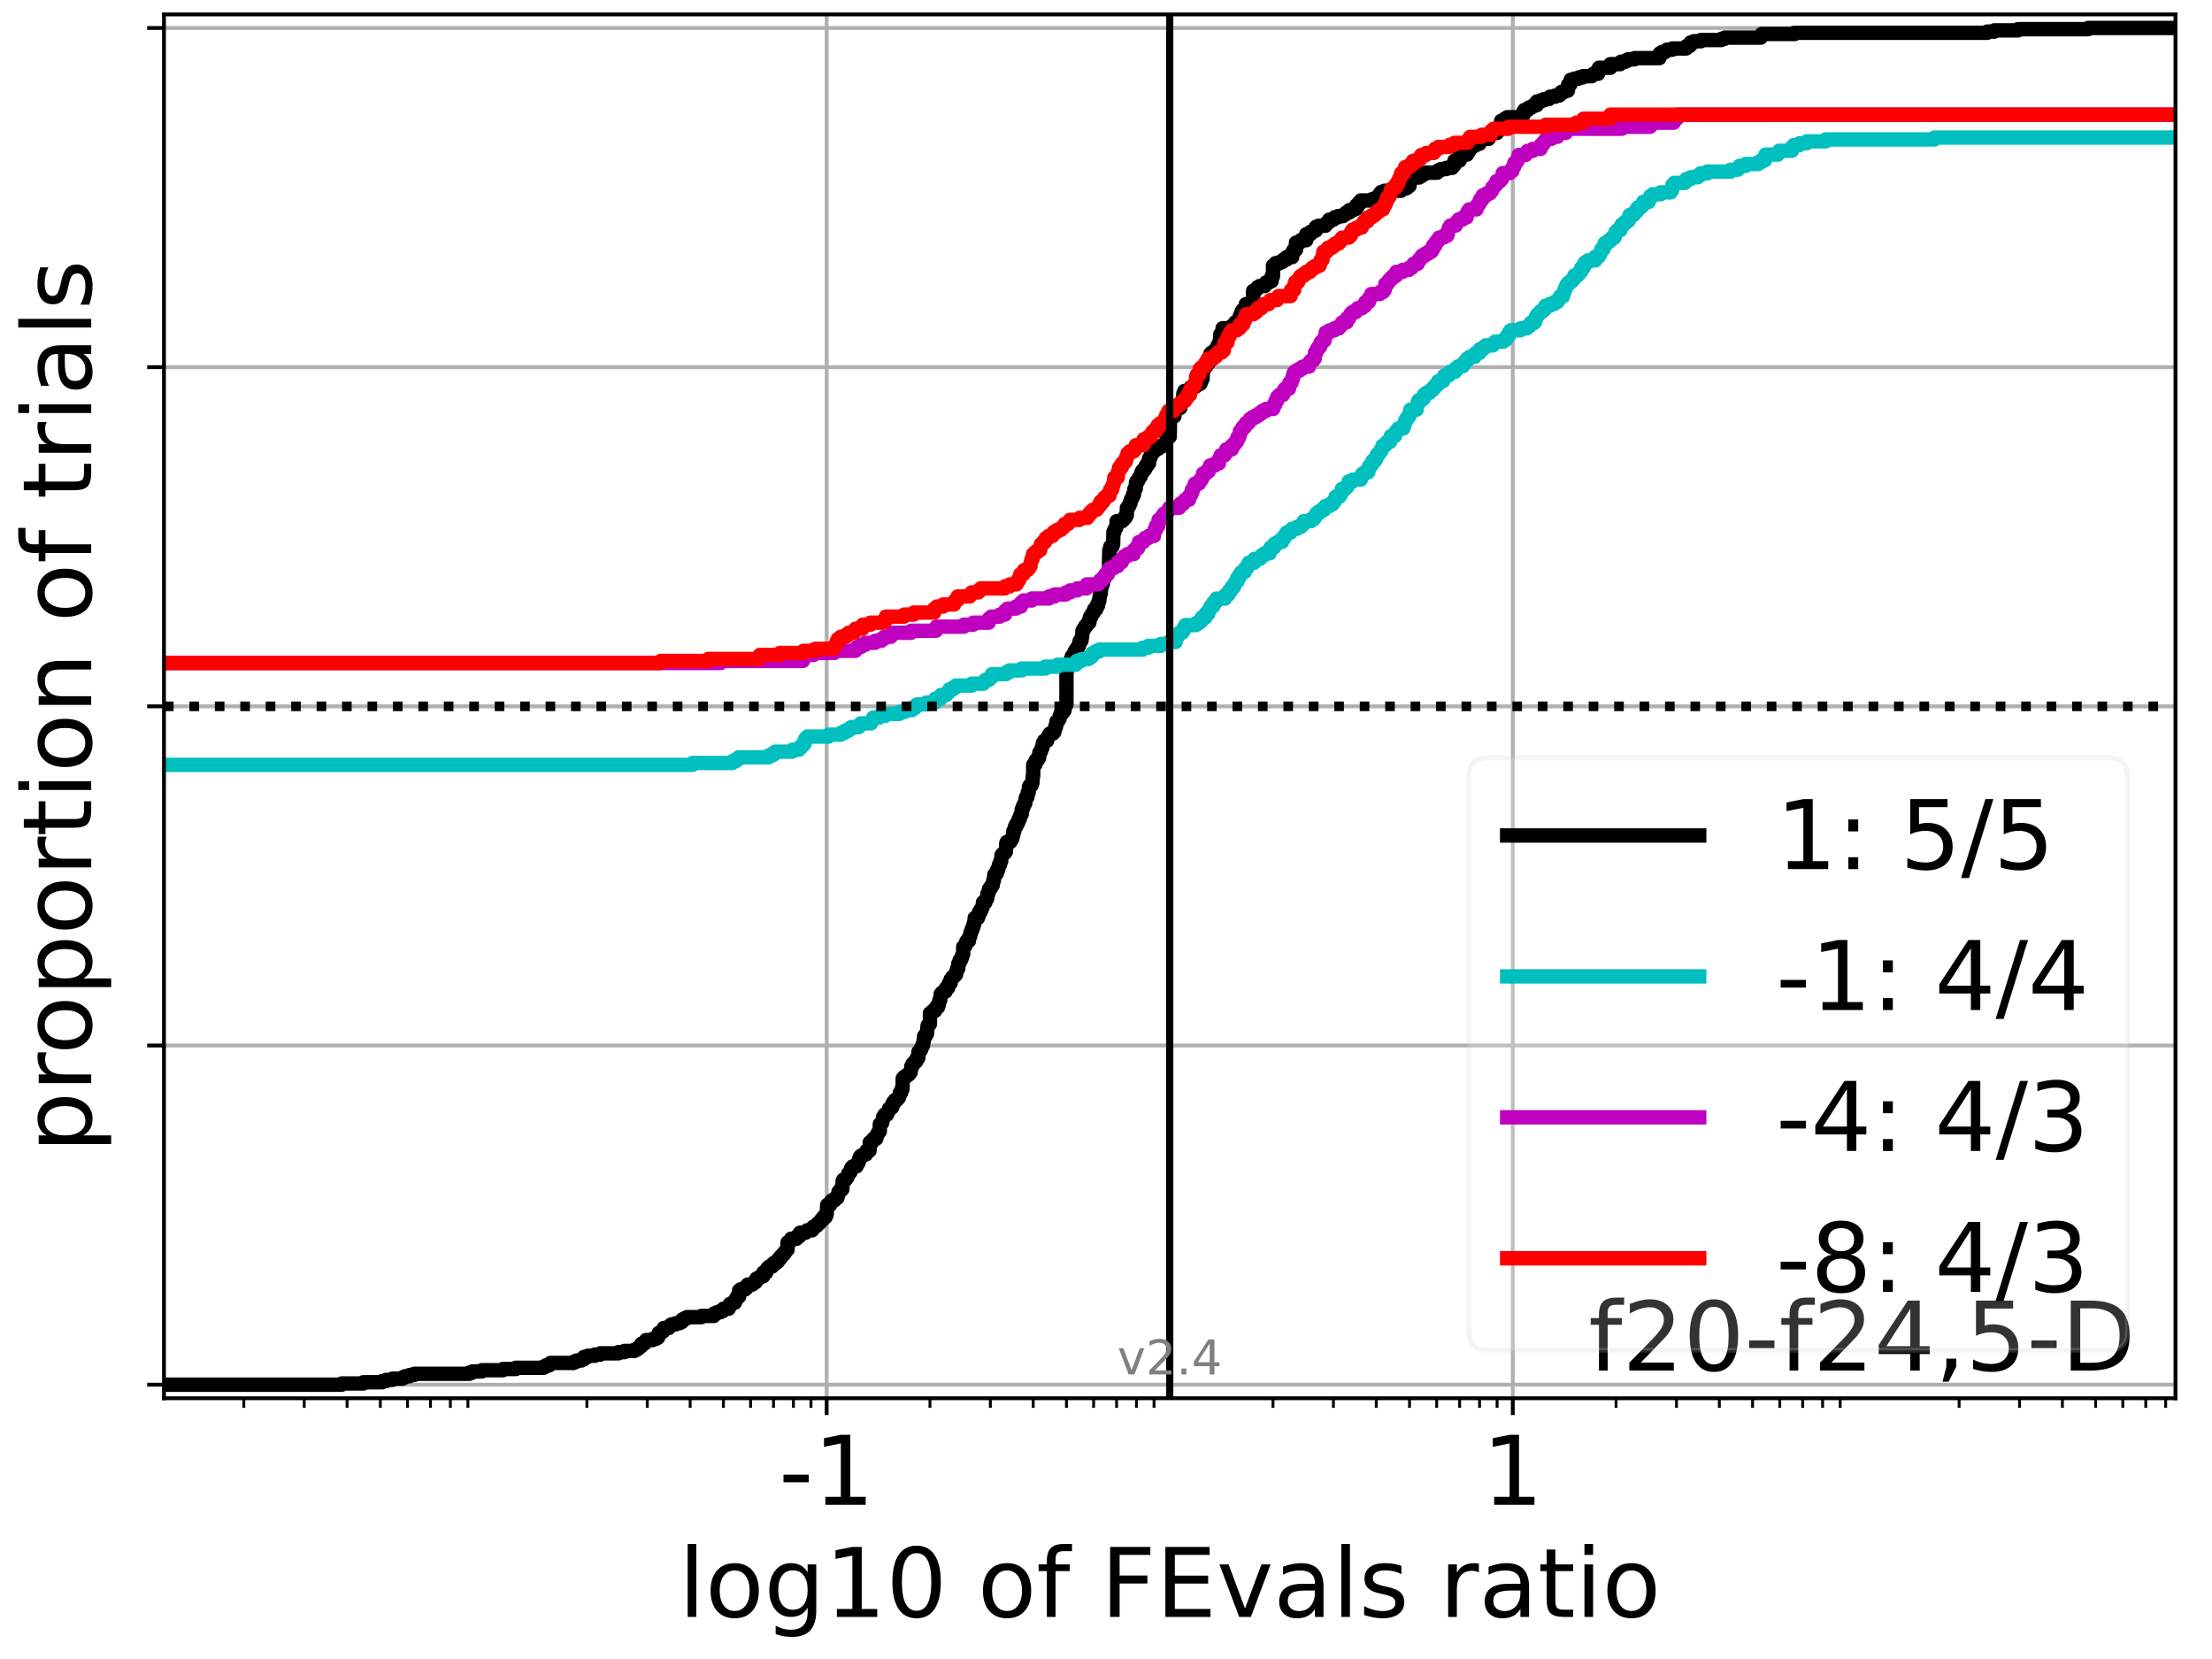 <?xml version="1.0" encoding="utf-8" standalone="no"?>
<!DOCTYPE svg PUBLIC "-//W3C//DTD SVG 1.1//EN"
  "http://www.w3.org/Graphics/SVG/1.1/DTD/svg11.dtd">
<!-- Created with matplotlib (https://matplotlib.org/) -->
<svg height="345.6pt" version="1.1" viewBox="0 0 460.8 345.6" width="460.8pt" xmlns="http://www.w3.org/2000/svg" xmlns:xlink="http://www.w3.org/1999/xlink">
 <defs>
  <style type="text/css">*{stroke-linecap:butt;stroke-linejoin:round;}</style>
 </defs>
 <g id="figure_1">
  <g id="patch_1">
   <path d="M 0 345.6 
L 460.8 345.6 
L 460.8 0 
L 0 0 
z
" style="fill:#ffffff;"/>
  </g>
  <g id="axes_1">
   <g id="patch_2">
    <path d="M 34.16 291.28 
L 453.192 291.28 
L 453.192 3 
L 34.16 3 
z
" style="fill:#ffffff;"/>
   </g>
   <g id="matplotlib.axis_1">
    <g id="xtick_1">
     <g id="line2d_1">
      <path clip-path="url(#p11d37c24ce)" d="M 172.21 291.28 
L 172.21 3 
" style="fill:none;stroke:#b0b0b0;stroke-linecap:square;stroke-width:0.8;"/>
     </g>
     <g id="line2d_2">
      <defs>
       <path d="M 0 0 
L 0 3.5 
" id="m7e46e9c745" style="stroke:#000000;stroke-width:0.8;"/>
      </defs>
      <g>
       <use style="stroke:#000000;stroke-width:0.8;" x="172.21" xlink:href="#m7e46e9c745" y="291.28"/>
      </g>
     </g>
     <g id="text_1">
      <!-- -1 -->
      <g transform="translate(162.24 313.477)scale(0.2 -0.2)">
       <defs>
        <path d="M 4.891 31.391 
L 31.203 31.391 
L 31.203 23.391 
L 4.891 23.391 
z
" id="DejaVuSans-45"/>
        <path d="M 12.406 8.297 
L 28.516 8.297 
L 28.516 63.922 
L 10.984 60.406 
L 10.984 69.391 
L 28.422 72.906 
L 38.281 72.906 
L 38.281 8.297 
L 54.391 8.297 
L 54.391 0 
L 12.406 0 
z
" id="DejaVuSans-49"/>
       </defs>
       <use xlink:href="#DejaVuSans-45"/>
       <use x="36.084" xlink:href="#DejaVuSans-49"/>
      </g>
     </g>
    </g>
    <g id="xtick_2">
     <g id="line2d_3">
      <path clip-path="url(#p11d37c24ce)" d="M 315.142 291.28 
L 315.142 3 
" style="fill:none;stroke:#b0b0b0;stroke-linecap:square;stroke-width:0.8;"/>
     </g>
     <g id="line2d_4">
      <g>
       <use style="stroke:#000000;stroke-width:0.8;" x="315.142" xlink:href="#m7e46e9c745" y="291.28"/>
      </g>
     </g>
     <g id="text_2">
      <!-- 1 -->
      <g transform="translate(308.779 313.477)scale(0.2 -0.2)">
       <use xlink:href="#DejaVuSans-49"/>
      </g>
     </g>
    </g>
    <g id="xtick_3">
     <g id="line2d_5">
      <defs>
       <path d="M 0 0 
L 0 2 
" id="mbfc31d2f52" style="stroke:#000000;stroke-width:0.6;"/>
      </defs>
      <g>
       <use style="stroke:#000000;stroke-width:0.6;" x="50.792" xlink:href="#mbfc31d2f52" y="291.28"/>
      </g>
     </g>
    </g>
    <g id="xtick_4">
     <g id="line2d_6">
      <g>
       <use style="stroke:#000000;stroke-width:0.6;" x="63.376" xlink:href="#mbfc31d2f52" y="291.28"/>
      </g>
     </g>
    </g>
    <g id="xtick_5">
     <g id="line2d_7">
      <g>
       <use style="stroke:#000000;stroke-width:0.6;" x="72.305" xlink:href="#mbfc31d2f52" y="291.28"/>
      </g>
     </g>
    </g>
    <g id="xtick_6">
     <g id="line2d_8">
      <g>
       <use style="stroke:#000000;stroke-width:0.6;" x="79.231" xlink:href="#mbfc31d2f52" y="291.28"/>
      </g>
     </g>
    </g>
    <g id="xtick_7">
     <g id="line2d_9">
      <g>
       <use style="stroke:#000000;stroke-width:0.6;" x="84.89" xlink:href="#mbfc31d2f52" y="291.28"/>
      </g>
     </g>
    </g>
    <g id="xtick_8">
     <g id="line2d_10">
      <g>
       <use style="stroke:#000000;stroke-width:0.6;" x="89.674" xlink:href="#mbfc31d2f52" y="291.28"/>
      </g>
     </g>
    </g>
    <g id="xtick_9">
     <g id="line2d_11">
      <g>
       <use style="stroke:#000000;stroke-width:0.6;" x="93.819" xlink:href="#mbfc31d2f52" y="291.28"/>
      </g>
     </g>
    </g>
    <g id="xtick_10">
     <g id="line2d_12">
      <g>
       <use style="stroke:#000000;stroke-width:0.6;" x="97.474" xlink:href="#mbfc31d2f52" y="291.28"/>
      </g>
     </g>
    </g>
    <g id="xtick_11">
     <g id="line2d_13">
      <g>
       <use style="stroke:#000000;stroke-width:0.6;" x="122.258" xlink:href="#mbfc31d2f52" y="291.28"/>
      </g>
     </g>
    </g>
    <g id="xtick_12">
     <g id="line2d_14">
      <g>
       <use style="stroke:#000000;stroke-width:0.6;" x="134.842" xlink:href="#mbfc31d2f52" y="291.28"/>
      </g>
     </g>
    </g>
    <g id="xtick_13">
     <g id="line2d_15">
      <g>
       <use style="stroke:#000000;stroke-width:0.6;" x="143.771" xlink:href="#mbfc31d2f52" y="291.28"/>
      </g>
     </g>
    </g>
    <g id="xtick_14">
     <g id="line2d_16">
      <g>
       <use style="stroke:#000000;stroke-width:0.6;" x="150.697" xlink:href="#mbfc31d2f52" y="291.28"/>
      </g>
     </g>
    </g>
    <g id="xtick_15">
     <g id="line2d_17">
      <g>
       <use style="stroke:#000000;stroke-width:0.6;" x="156.356" xlink:href="#mbfc31d2f52" y="291.28"/>
      </g>
     </g>
    </g>
    <g id="xtick_16">
     <g id="line2d_18">
      <g>
       <use style="stroke:#000000;stroke-width:0.6;" x="161.14" xlink:href="#mbfc31d2f52" y="291.28"/>
      </g>
     </g>
    </g>
    <g id="xtick_17">
     <g id="line2d_19">
      <g>
       <use style="stroke:#000000;stroke-width:0.6;" x="165.284" xlink:href="#mbfc31d2f52" y="291.28"/>
      </g>
     </g>
    </g>
    <g id="xtick_18">
     <g id="line2d_20">
      <g>
       <use style="stroke:#000000;stroke-width:0.6;" x="168.94" xlink:href="#mbfc31d2f52" y="291.28"/>
      </g>
     </g>
    </g>
    <g id="xtick_19">
     <g id="line2d_21">
      <g>
       <use style="stroke:#000000;stroke-width:0.6;" x="193.724" xlink:href="#mbfc31d2f52" y="291.28"/>
      </g>
     </g>
    </g>
    <g id="xtick_20">
     <g id="line2d_22">
      <g>
       <use style="stroke:#000000;stroke-width:0.6;" x="206.308" xlink:href="#mbfc31d2f52" y="291.28"/>
      </g>
     </g>
    </g>
    <g id="xtick_21">
     <g id="line2d_23">
      <g>
       <use style="stroke:#000000;stroke-width:0.6;" x="215.237" xlink:href="#mbfc31d2f52" y="291.28"/>
      </g>
     </g>
    </g>
    <g id="xtick_22">
     <g id="line2d_24">
      <g>
       <use style="stroke:#000000;stroke-width:0.6;" x="222.163" xlink:href="#mbfc31d2f52" y="291.28"/>
      </g>
     </g>
    </g>
    <g id="xtick_23">
     <g id="line2d_25">
      <g>
       <use style="stroke:#000000;stroke-width:0.6;" x="227.821" xlink:href="#mbfc31d2f52" y="291.28"/>
      </g>
     </g>
    </g>
    <g id="xtick_24">
     <g id="line2d_26">
      <g>
       <use style="stroke:#000000;stroke-width:0.6;" x="232.606" xlink:href="#mbfc31d2f52" y="291.28"/>
      </g>
     </g>
    </g>
    <g id="xtick_25">
     <g id="line2d_27">
      <g>
       <use style="stroke:#000000;stroke-width:0.6;" x="236.75" xlink:href="#mbfc31d2f52" y="291.28"/>
      </g>
     </g>
    </g>
    <g id="xtick_26">
     <g id="line2d_28">
      <g>
       <use style="stroke:#000000;stroke-width:0.6;" x="240.406" xlink:href="#mbfc31d2f52" y="291.28"/>
      </g>
     </g>
    </g>
    <g id="xtick_27">
     <g id="line2d_29">
      <g>
       <use style="stroke:#000000;stroke-width:0.6;" x="265.189" xlink:href="#mbfc31d2f52" y="291.28"/>
      </g>
     </g>
    </g>
    <g id="xtick_28">
     <g id="line2d_30">
      <g>
       <use style="stroke:#000000;stroke-width:0.6;" x="277.774" xlink:href="#mbfc31d2f52" y="291.28"/>
      </g>
     </g>
    </g>
    <g id="xtick_29">
     <g id="line2d_31">
      <g>
       <use style="stroke:#000000;stroke-width:0.6;" x="286.703" xlink:href="#mbfc31d2f52" y="291.28"/>
      </g>
     </g>
    </g>
    <g id="xtick_30">
     <g id="line2d_32">
      <g>
       <use style="stroke:#000000;stroke-width:0.6;" x="293.628" xlink:href="#mbfc31d2f52" y="291.28"/>
      </g>
     </g>
    </g>
    <g id="xtick_31">
     <g id="line2d_33">
      <g>
       <use style="stroke:#000000;stroke-width:0.6;" x="299.287" xlink:href="#mbfc31d2f52" y="291.28"/>
      </g>
     </g>
    </g>
    <g id="xtick_32">
     <g id="line2d_34">
      <g>
       <use style="stroke:#000000;stroke-width:0.6;" x="304.072" xlink:href="#mbfc31d2f52" y="291.28"/>
      </g>
     </g>
    </g>
    <g id="xtick_33">
     <g id="line2d_35">
      <g>
       <use style="stroke:#000000;stroke-width:0.6;" x="308.216" xlink:href="#mbfc31d2f52" y="291.28"/>
      </g>
     </g>
    </g>
    <g id="xtick_34">
     <g id="line2d_36">
      <g>
       <use style="stroke:#000000;stroke-width:0.6;" x="311.872" xlink:href="#mbfc31d2f52" y="291.28"/>
      </g>
     </g>
    </g>
    <g id="xtick_35">
     <g id="line2d_37">
      <g>
       <use style="stroke:#000000;stroke-width:0.6;" x="336.655" xlink:href="#mbfc31d2f52" y="291.28"/>
      </g>
     </g>
    </g>
    <g id="xtick_36">
     <g id="line2d_38">
      <g>
       <use style="stroke:#000000;stroke-width:0.6;" x="349.24" xlink:href="#mbfc31d2f52" y="291.28"/>
      </g>
     </g>
    </g>
    <g id="xtick_37">
     <g id="line2d_39">
      <g>
       <use style="stroke:#000000;stroke-width:0.6;" x="358.169" xlink:href="#mbfc31d2f52" y="291.28"/>
      </g>
     </g>
    </g>
    <g id="xtick_38">
     <g id="line2d_40">
      <g>
       <use style="stroke:#000000;stroke-width:0.6;" x="365.094" xlink:href="#mbfc31d2f52" y="291.28"/>
      </g>
     </g>
    </g>
    <g id="xtick_39">
     <g id="line2d_41">
      <g>
       <use style="stroke:#000000;stroke-width:0.6;" x="370.753" xlink:href="#mbfc31d2f52" y="291.28"/>
      </g>
     </g>
    </g>
    <g id="xtick_40">
     <g id="line2d_42">
      <g>
       <use style="stroke:#000000;stroke-width:0.6;" x="375.537" xlink:href="#mbfc31d2f52" y="291.28"/>
      </g>
     </g>
    </g>
    <g id="xtick_41">
     <g id="line2d_43">
      <g>
       <use style="stroke:#000000;stroke-width:0.6;" x="379.682" xlink:href="#mbfc31d2f52" y="291.28"/>
      </g>
     </g>
    </g>
    <g id="xtick_42">
     <g id="line2d_44">
      <g>
       <use style="stroke:#000000;stroke-width:0.6;" x="383.338" xlink:href="#mbfc31d2f52" y="291.28"/>
      </g>
     </g>
    </g>
    <g id="xtick_43">
     <g id="line2d_45">
      <g>
       <use style="stroke:#000000;stroke-width:0.6;" x="408.121" xlink:href="#mbfc31d2f52" y="291.28"/>
      </g>
     </g>
    </g>
    <g id="xtick_44">
     <g id="line2d_46">
      <g>
       <use style="stroke:#000000;stroke-width:0.6;" x="420.706" xlink:href="#mbfc31d2f52" y="291.28"/>
      </g>
     </g>
    </g>
    <g id="xtick_45">
     <g id="line2d_47">
      <g>
       <use style="stroke:#000000;stroke-width:0.6;" x="429.634" xlink:href="#mbfc31d2f52" y="291.28"/>
      </g>
     </g>
    </g>
    <g id="xtick_46">
     <g id="line2d_48">
      <g>
       <use style="stroke:#000000;stroke-width:0.6;" x="436.56" xlink:href="#mbfc31d2f52" y="291.28"/>
      </g>
     </g>
    </g>
    <g id="xtick_47">
     <g id="line2d_49">
      <g>
       <use style="stroke:#000000;stroke-width:0.6;" x="442.219" xlink:href="#mbfc31d2f52" y="291.28"/>
      </g>
     </g>
    </g>
    <g id="xtick_48">
     <g id="line2d_50">
      <g>
       <use style="stroke:#000000;stroke-width:0.6;" x="447.003" xlink:href="#mbfc31d2f52" y="291.28"/>
      </g>
     </g>
    </g>
    <g id="xtick_49">
     <g id="line2d_51">
      <g>
       <use style="stroke:#000000;stroke-width:0.6;" x="451.148" xlink:href="#mbfc31d2f52" y="291.28"/>
      </g>
     </g>
    </g>
    <g id="text_3">
     <!-- log10 of FEvals ratio -->
     <g transform="translate(141.371 336.833)scale(0.2 -0.2)">
      <defs>
       <path d="M 9.422 75.984 
L 18.406 75.984 
L 18.406 0 
L 9.422 0 
z
" id="DejaVuSans-108"/>
       <path d="M 30.609 48.391 
Q 23.391 48.391 19.188 42.75 
Q 14.984 37.109 14.984 27.297 
Q 14.984 17.484 19.156 11.844 
Q 23.344 6.203 30.609 6.203 
Q 37.797 6.203 41.984 11.859 
Q 46.188 17.531 46.188 27.297 
Q 46.188 37.016 41.984 42.703 
Q 37.797 48.391 30.609 48.391 
z
M 30.609 56 
Q 42.328 56 49.016 48.375 
Q 55.719 40.766 55.719 27.297 
Q 55.719 13.875 49.016 6.219 
Q 42.328 -1.422 30.609 -1.422 
Q 18.844 -1.422 12.172 6.219 
Q 5.516 13.875 5.516 27.297 
Q 5.516 40.766 12.172 48.375 
Q 18.844 56 30.609 56 
z
" id="DejaVuSans-111"/>
       <path d="M 45.406 27.984 
Q 45.406 37.75 41.375 43.109 
Q 37.359 48.484 30.078 48.484 
Q 22.859 48.484 18.828 43.109 
Q 14.797 37.75 14.797 27.984 
Q 14.797 18.266 18.828 12.891 
Q 22.859 7.516 30.078 7.516 
Q 37.359 7.516 41.375 12.891 
Q 45.406 18.266 45.406 27.984 
z
M 54.391 6.781 
Q 54.391 -7.172 48.188 -13.984 
Q 42 -20.797 29.203 -20.797 
Q 24.469 -20.797 20.266 -20.094 
Q 16.062 -19.391 12.109 -17.922 
L 12.109 -9.188 
Q 16.062 -11.328 19.922 -12.344 
Q 23.781 -13.375 27.781 -13.375 
Q 36.625 -13.375 41.016 -8.766 
Q 45.406 -4.156 45.406 5.172 
L 45.406 9.625 
Q 42.625 4.781 38.281 2.391 
Q 33.938 0 27.875 0 
Q 17.828 0 11.672 7.656 
Q 5.516 15.328 5.516 27.984 
Q 5.516 40.672 11.672 48.328 
Q 17.828 56 27.875 56 
Q 33.938 56 38.281 53.609 
Q 42.625 51.219 45.406 46.391 
L 45.406 54.688 
L 54.391 54.688 
z
" id="DejaVuSans-103"/>
       <path d="M 31.781 66.406 
Q 24.172 66.406 20.328 58.906 
Q 16.5 51.422 16.5 36.375 
Q 16.5 21.391 20.328 13.891 
Q 24.172 6.391 31.781 6.391 
Q 39.453 6.391 43.281 13.891 
Q 47.125 21.391 47.125 36.375 
Q 47.125 51.422 43.281 58.906 
Q 39.453 66.406 31.781 66.406 
z
M 31.781 74.219 
Q 44.047 74.219 50.516 64.516 
Q 56.984 54.828 56.984 36.375 
Q 56.984 17.969 50.516 8.266 
Q 44.047 -1.422 31.781 -1.422 
Q 19.531 -1.422 13.062 8.266 
Q 6.594 17.969 6.594 36.375 
Q 6.594 54.828 13.062 64.516 
Q 19.531 74.219 31.781 74.219 
z
" id="DejaVuSans-48"/>
       <path id="DejaVuSans-32"/>
       <path d="M 37.109 75.984 
L 37.109 68.5 
L 28.516 68.5 
Q 23.688 68.5 21.797 66.547 
Q 19.922 64.594 19.922 59.516 
L 19.922 54.688 
L 34.719 54.688 
L 34.719 47.703 
L 19.922 47.703 
L 19.922 0 
L 10.891 0 
L 10.891 47.703 
L 2.297 47.703 
L 2.297 54.688 
L 10.891 54.688 
L 10.891 58.5 
Q 10.891 67.625 15.141 71.797 
Q 19.391 75.984 28.609 75.984 
z
" id="DejaVuSans-102"/>
       <path d="M 9.812 72.906 
L 51.703 72.906 
L 51.703 64.594 
L 19.672 64.594 
L 19.672 43.109 
L 48.578 43.109 
L 48.578 34.812 
L 19.672 34.812 
L 19.672 0 
L 9.812 0 
z
" id="DejaVuSans-70"/>
       <path d="M 9.812 72.906 
L 55.906 72.906 
L 55.906 64.594 
L 19.672 64.594 
L 19.672 43.016 
L 54.391 43.016 
L 54.391 34.719 
L 19.672 34.719 
L 19.672 8.297 
L 56.781 8.297 
L 56.781 0 
L 9.812 0 
z
" id="DejaVuSans-69"/>
       <path d="M 2.984 54.688 
L 12.5 54.688 
L 29.594 8.797 
L 46.688 54.688 
L 56.203 54.688 
L 35.688 0 
L 23.484 0 
z
" id="DejaVuSans-118"/>
       <path d="M 34.281 27.484 
Q 23.391 27.484 19.188 25 
Q 14.984 22.516 14.984 16.5 
Q 14.984 11.719 18.141 8.906 
Q 21.297 6.109 26.703 6.109 
Q 34.188 6.109 38.703 11.406 
Q 43.219 16.703 43.219 25.484 
L 43.219 27.484 
z
M 52.203 31.203 
L 52.203 0 
L 43.219 0 
L 43.219 8.297 
Q 40.141 3.328 35.547 0.953 
Q 30.953 -1.422 24.312 -1.422 
Q 15.922 -1.422 10.953 3.297 
Q 6 8.016 6 15.922 
Q 6 25.141 12.172 29.828 
Q 18.359 34.516 30.609 34.516 
L 43.219 34.516 
L 43.219 35.406 
Q 43.219 41.609 39.141 45 
Q 35.062 48.391 27.688 48.391 
Q 23 48.391 18.547 47.266 
Q 14.109 46.141 10.016 43.891 
L 10.016 52.203 
Q 14.938 54.109 19.578 55.047 
Q 24.219 56 28.609 56 
Q 40.484 56 46.344 49.844 
Q 52.203 43.703 52.203 31.203 
z
" id="DejaVuSans-97"/>
       <path d="M 44.281 53.078 
L 44.281 44.578 
Q 40.484 46.531 36.375 47.5 
Q 32.281 48.484 27.875 48.484 
Q 21.188 48.484 17.844 46.438 
Q 14.5 44.391 14.5 40.281 
Q 14.5 37.156 16.891 35.375 
Q 19.281 33.594 26.516 31.984 
L 29.594 31.297 
Q 39.156 29.25 43.188 25.516 
Q 47.219 21.781 47.219 15.094 
Q 47.219 7.469 41.188 3.016 
Q 35.156 -1.422 24.609 -1.422 
Q 20.219 -1.422 15.453 -0.562 
Q 10.688 0.297 5.422 2 
L 5.422 11.281 
Q 10.406 8.688 15.234 7.391 
Q 20.062 6.109 24.812 6.109 
Q 31.156 6.109 34.562 8.281 
Q 37.984 10.453 37.984 14.406 
Q 37.984 18.062 35.516 20.016 
Q 33.062 21.969 24.703 23.781 
L 21.578 24.516 
Q 13.234 26.266 9.516 29.906 
Q 5.812 33.547 5.812 39.891 
Q 5.812 47.609 11.281 51.797 
Q 16.75 56 26.812 56 
Q 31.781 56 36.172 55.266 
Q 40.578 54.547 44.281 53.078 
z
" id="DejaVuSans-115"/>
       <path d="M 41.109 46.297 
Q 39.594 47.172 37.812 47.578 
Q 36.031 48 33.891 48 
Q 26.266 48 22.188 43.047 
Q 18.109 38.094 18.109 28.812 
L 18.109 0 
L 9.078 0 
L 9.078 54.688 
L 18.109 54.688 
L 18.109 46.188 
Q 20.953 51.172 25.484 53.578 
Q 30.031 56 36.531 56 
Q 37.453 56 38.578 55.875 
Q 39.703 55.766 41.062 55.516 
z
" id="DejaVuSans-114"/>
       <path d="M 18.312 70.219 
L 18.312 54.688 
L 36.812 54.688 
L 36.812 47.703 
L 18.312 47.703 
L 18.312 18.016 
Q 18.312 11.328 20.141 9.422 
Q 21.969 7.516 27.594 7.516 
L 36.812 7.516 
L 36.812 0 
L 27.594 0 
Q 17.188 0 13.234 3.875 
Q 9.281 7.766 9.281 18.016 
L 9.281 47.703 
L 2.688 47.703 
L 2.688 54.688 
L 9.281 54.688 
L 9.281 70.219 
z
" id="DejaVuSans-116"/>
       <path d="M 9.422 54.688 
L 18.406 54.688 
L 18.406 0 
L 9.422 0 
z
M 9.422 75.984 
L 18.406 75.984 
L 18.406 64.594 
L 9.422 64.594 
z
" id="DejaVuSans-105"/>
      </defs>
      <use xlink:href="#DejaVuSans-108"/>
      <use x="27.783" xlink:href="#DejaVuSans-111"/>
      <use x="88.965" xlink:href="#DejaVuSans-103"/>
      <use x="152.441" xlink:href="#DejaVuSans-49"/>
      <use x="216.064" xlink:href="#DejaVuSans-48"/>
      <use x="279.688" xlink:href="#DejaVuSans-32"/>
      <use x="311.475" xlink:href="#DejaVuSans-111"/>
      <use x="372.656" xlink:href="#DejaVuSans-102"/>
      <use x="407.861" xlink:href="#DejaVuSans-32"/>
      <use x="439.648" xlink:href="#DejaVuSans-70"/>
      <use x="497.168" xlink:href="#DejaVuSans-69"/>
      <use x="560.352" xlink:href="#DejaVuSans-118"/>
      <use x="619.531" xlink:href="#DejaVuSans-97"/>
      <use x="680.811" xlink:href="#DejaVuSans-108"/>
      <use x="708.594" xlink:href="#DejaVuSans-115"/>
      <use x="760.693" xlink:href="#DejaVuSans-32"/>
      <use x="792.48" xlink:href="#DejaVuSans-114"/>
      <use x="833.594" xlink:href="#DejaVuSans-97"/>
      <use x="894.873" xlink:href="#DejaVuSans-116"/>
      <use x="934.082" xlink:href="#DejaVuSans-105"/>
      <use x="961.865" xlink:href="#DejaVuSans-111"/>
     </g>
    </g>
   </g>
   <g id="matplotlib.axis_2">
    <g id="ytick_1">
     <g id="line2d_52">
      <path clip-path="url(#p11d37c24ce)" d="M 34.16 288.454 
L 453.192 288.454 
" style="fill:none;stroke:#b0b0b0;stroke-linecap:square;stroke-width:0.8;"/>
     </g>
     <g id="line2d_53">
      <defs>
       <path d="M 0 0 
L -3.5 0 
" id="m96103745a4" style="stroke:#000000;stroke-width:0.8;"/>
      </defs>
      <g>
       <use style="stroke:#000000;stroke-width:0.8;" x="34.16" xlink:href="#m96103745a4" y="288.454"/>
      </g>
     </g>
    </g>
    <g id="ytick_2">
     <g id="line2d_54">
      <path clip-path="url(#p11d37c24ce)" d="M 34.16 217.797 
L 453.192 217.797 
" style="fill:none;stroke:#b0b0b0;stroke-linecap:square;stroke-width:0.8;"/>
     </g>
     <g id="line2d_55">
      <g>
       <use style="stroke:#000000;stroke-width:0.8;" x="34.16" xlink:href="#m96103745a4" y="217.797"/>
      </g>
     </g>
    </g>
    <g id="ytick_3">
     <g id="line2d_56">
      <path clip-path="url(#p11d37c24ce)" d="M 34.16 147.14 
L 453.192 147.14 
" style="fill:none;stroke:#b0b0b0;stroke-linecap:square;stroke-width:0.8;"/>
     </g>
     <g id="line2d_57">
      <g>
       <use style="stroke:#000000;stroke-width:0.8;" x="34.16" xlink:href="#m96103745a4" y="147.14"/>
      </g>
     </g>
    </g>
    <g id="ytick_4">
     <g id="line2d_58">
      <path clip-path="url(#p11d37c24ce)" d="M 34.16 76.483 
L 453.192 76.483 
" style="fill:none;stroke:#b0b0b0;stroke-linecap:square;stroke-width:0.8;"/>
     </g>
     <g id="line2d_59">
      <g>
       <use style="stroke:#000000;stroke-width:0.8;" x="34.16" xlink:href="#m96103745a4" y="76.483"/>
      </g>
     </g>
    </g>
    <g id="ytick_5">
     <g id="line2d_60">
      <path clip-path="url(#p11d37c24ce)" d="M 34.16 5.826 
L 453.192 5.826 
" style="fill:none;stroke:#b0b0b0;stroke-linecap:square;stroke-width:0.8;"/>
     </g>
     <g id="line2d_61">
      <g>
       <use style="stroke:#000000;stroke-width:0.8;" x="34.16" xlink:href="#m96103745a4" y="5.826"/>
      </g>
     </g>
    </g>
    <g id="text_4">
     <!-- proportion of trials -->
     <g transform="translate(19.001 240.146)rotate(-90)scale(0.2 -0.2)">
      <defs>
       <path d="M 18.109 8.203 
L 18.109 -20.797 
L 9.078 -20.797 
L 9.078 54.688 
L 18.109 54.688 
L 18.109 46.391 
Q 20.953 51.266 25.266 53.625 
Q 29.594 56 35.594 56 
Q 45.562 56 51.781 48.094 
Q 58.016 40.188 58.016 27.297 
Q 58.016 14.406 51.781 6.484 
Q 45.562 -1.422 35.594 -1.422 
Q 29.594 -1.422 25.266 0.953 
Q 20.953 3.328 18.109 8.203 
z
M 48.688 27.297 
Q 48.688 37.203 44.609 42.844 
Q 40.531 48.484 33.406 48.484 
Q 26.266 48.484 22.188 42.844 
Q 18.109 37.203 18.109 27.297 
Q 18.109 17.391 22.188 11.75 
Q 26.266 6.109 33.406 6.109 
Q 40.531 6.109 44.609 11.75 
Q 48.688 17.391 48.688 27.297 
z
" id="DejaVuSans-112"/>
       <path d="M 54.891 33.016 
L 54.891 0 
L 45.906 0 
L 45.906 32.719 
Q 45.906 40.484 42.875 44.328 
Q 39.844 48.188 33.797 48.188 
Q 26.516 48.188 22.312 43.547 
Q 18.109 38.922 18.109 30.906 
L 18.109 0 
L 9.078 0 
L 9.078 54.688 
L 18.109 54.688 
L 18.109 46.188 
Q 21.344 51.125 25.703 53.562 
Q 30.078 56 35.797 56 
Q 45.219 56 50.047 50.172 
Q 54.891 44.344 54.891 33.016 
z
" id="DejaVuSans-110"/>
      </defs>
      <use xlink:href="#DejaVuSans-112"/>
      <use x="63.477" xlink:href="#DejaVuSans-114"/>
      <use x="102.34" xlink:href="#DejaVuSans-111"/>
      <use x="163.521" xlink:href="#DejaVuSans-112"/>
      <use x="226.998" xlink:href="#DejaVuSans-111"/>
      <use x="288.18" xlink:href="#DejaVuSans-114"/>
      <use x="329.293" xlink:href="#DejaVuSans-116"/>
      <use x="368.502" xlink:href="#DejaVuSans-105"/>
      <use x="396.285" xlink:href="#DejaVuSans-111"/>
      <use x="457.467" xlink:href="#DejaVuSans-110"/>
      <use x="520.846" xlink:href="#DejaVuSans-32"/>
      <use x="552.633" xlink:href="#DejaVuSans-111"/>
      <use x="613.814" xlink:href="#DejaVuSans-102"/>
      <use x="649.02" xlink:href="#DejaVuSans-32"/>
      <use x="680.807" xlink:href="#DejaVuSans-116"/>
      <use x="720.016" xlink:href="#DejaVuSans-114"/>
      <use x="761.129" xlink:href="#DejaVuSans-105"/>
      <use x="788.912" xlink:href="#DejaVuSans-97"/>
      <use x="850.191" xlink:href="#DejaVuSans-108"/>
      <use x="877.975" xlink:href="#DejaVuSans-115"/>
     </g>
    </g>
   </g>
   <g id="line2d_62">
    <path clip-path="url(#p11d37c24ce)" d="M 34.16 288.454 
L 71.178 288.454 
L 71.178 288.203 
L 75.684 288.203 
L 75.684 287.951 
L 79.618 287.951 
L 79.618 287.7 
L 80.494 287.7 
L 80.494 287.449 
L 81.765 287.449 
L 81.765 287.198 
L 83.837 287.198 
L 83.837 286.946 
L 84.345 286.946 
L 84.345 286.695 
L 85.293 286.695 
L 85.293 286.444 
L 86.246 286.444 
L 86.246 286.193 
L 97.759 286.193 
L 97.759 285.941 
L 98.43 285.941 
L 98.43 285.69 
L 100.383 285.69 
L 100.383 285.439 
L 104.762 285.439 
L 104.762 285.188 
L 107.46 285.188 
L 107.46 284.937 
L 113.219 284.937 
L 113.219 284.685 
L 113.715 284.685 
L 113.715 284.434 
L 114.435 284.434 
L 114.435 284.183 
L 114.685 284.183 
L 114.685 283.932 
L 119.48 283.932 
L 119.48 283.68 
L 120.061 283.68 
L 120.061 283.429 
L 121.079 283.429 
L 121.079 283.178 
L 121.643 283.178 
L 121.643 282.676 
L 122.459 282.676 
L 122.459 282.424 
L 123.911 282.424 
L 123.911 282.173 
L 125.071 282.173 
L 125.071 281.922 
L 128.829 281.922 
L 128.829 281.671 
L 130.1 281.671 
L 130.1 281.419 
L 132.171 281.419 
L 132.171 281.168 
L 132.68 281.168 
L 132.68 280.917 
L 133.034 280.917 
L 133.034 280.666 
L 133.329 280.666 
L 133.329 280.415 
L 133.628 280.415 
L 133.634 279.912 
L 134.224 279.912 
L 134.224 279.661 
L 134.563 279.661 
L 134.601 279.158 
L 135.976 279.158 
L 135.976 278.907 
L 136.672 278.907 
L 136.672 278.656 
L 137.095 278.656 
L 137.18 277.902 
L 137.248 277.902 
L 137.248 277.651 
L 137.699 277.651 
L 137.699 277.4 
L 138.129 277.4 
L 138.14 276.897 
L 138.263 276.897 
L 138.263 276.646 
L 139.319 276.646 
L 139.319 276.395 
L 139.534 276.395 
L 139.534 276.144 
L 139.828 276.144 
L 139.828 275.893 
L 140.776 275.893 
L 140.776 275.641 
L 141.606 275.641 
L 141.606 275.39 
L 142.074 275.39 
L 142.114 274.888 
L 142.554 274.888 
L 142.554 274.636 
L 143.062 274.636 
L 143.062 274.385 
L 146.094 274.385 
L 146.094 274.134 
L 148.703 274.134 
L 148.729 273.631 
L 149.29 273.631 
L 149.29 273.38 
L 150 273.38 
L 150 273.129 
L 150.594 273.129 
L 150.697 272.627 
L 151.803 272.627 
L 151.856 272.124 
L 151.917 272.124 
L 151.917 271.873 
L 152.071 271.873 
L 152.071 271.622 
L 152.58 271.622 
L 152.58 271.37 
L 153.097 271.37 
L 153.188 270.868 
L 153.241 270.868 
L 153.241 270.617 
L 153.464 270.617 
L 153.528 270.114 
L 153.967 270.114 
L 153.967 268.858 
L 154.225 268.858 
L 154.225 268.607 
L 155.259 268.607 
L 155.259 268.356 
L 155.496 268.356 
L 155.528 267.853 
L 155.768 267.853 
L 155.768 267.602 
L 156.716 267.602 
L 156.716 267.351 
L 157.057 267.351 
L 157.057 267.1 
L 157.429 267.1 
L 157.429 266.848 
L 157.567 266.848 
L 157.597 266.346 
L 158.076 266.346 
L 158.076 266.095 
L 158.508 266.095 
L 158.508 265.844 
L 159.011 265.844 
L 159.024 265.09 
L 159.626 265.09 
L 159.657 264.587 
L 159.748 264.587 
L 159.748 264.336 
L 159.942 264.336 
L 159.942 264.085 
L 160.244 264.085 
L 160.244 263.834 
L 160.887 263.834 
L 160.928 263.331 
L 161.213 263.331 
L 161.213 263.08 
L 161.767 263.08 
L 161.767 262.829 
L 162.049 262.829 
L 162.101 262.326 
L 162.439 262.326 
L 162.531 261.824 
L 162.84 261.824 
L 162.84 261.573 
L 162.999 261.573 
L 162.999 261.321 
L 163.285 261.321 
L 163.285 261.07 
L 163.508 261.07 
L 163.508 260.819 
L 163.623 260.819 
L 163.623 260.568 
L 163.793 260.568 
L 163.793 260.317 
L 164.067 260.317 
L 164.067 258.809 
L 164.456 258.809 
L 164.456 258.558 
L 164.741 258.558 
L 164.792 258.056 
L 165.949 258.056 
L 165.994 257.553 
L 166.55 257.553 
L 166.651 256.799 
L 167.815 256.799 
L 167.815 256.548 
L 168.129 256.548 
L 168.129 256.297 
L 169.182 256.297 
L 169.197 255.795 
L 169.413 255.795 
L 169.413 255.543 
L 169.917 255.543 
L 169.917 255.292 
L 170.244 255.292 
L 170.244 255.041 
L 170.402 255.041 
L 170.402 254.79 
L 170.735 254.79 
L 170.735 254.538 
L 170.993 254.538 
L 171.092 254.036 
L 171.484 254.036 
L 171.49 253.534 
L 172.007 253.534 
L 172.063 253.031 
L 172.21 253.031 
L 172.315 251.021 
L 172.935 251.021 
L 172.997 250.519 
L 173.096 250.519 
L 173.096 250.268 
L 173.316 250.268 
L 173.316 250.016 
L 173.914 250.016 
L 173.914 249.765 
L 174.078 249.765 
L 174.078 249.514 
L 174.463 249.514 
L 174.463 249.011 
L 174.587 249.011 
L 174.686 248.258 
L 174.962 248.258 
L 174.962 248.007 
L 175.079 248.007 
L 175.079 247.755 
L 175.48 247.755 
L 175.535 245.997 
L 175.676 245.997 
L 175.676 245.746 
L 176.185 245.746 
L 176.185 245.494 
L 176.35 245.494 
L 176.35 245.243 
L 176.561 245.243 
L 176.652 244.741 
L 176.689 244.741 
L 176.689 244.489 
L 176.922 244.489 
L 176.922 244.238 
L 177.142 244.238 
L 177.249 243.485 
L 177.376 243.485 
L 177.376 243.233 
L 177.602 243.233 
L 177.602 242.982 
L 178.422 242.982 
L 178.493 242.48 
L 178.691 242.48 
L 178.691 242.228 
L 178.848 242.228 
L 178.943 241.475 
L 179.136 241.475 
L 179.136 240.972 
L 179.379 240.972 
L 179.379 240.721 
L 179.878 240.721 
L 179.878 240.47 
L 180.421 240.47 
L 180.524 239.716 
L 181.139 239.716 
L 181.195 237.958 
L 181.692 237.958 
L 181.754 237.455 
L 181.949 237.455 
L 181.949 237.204 
L 182.559 237.204 
L 182.63 236.45 
L 182.763 236.45 
L 182.763 236.199 
L 182.897 236.199 
L 182.897 235.948 
L 183.07 235.948 
L 183.07 235.697 
L 183.28 235.697 
L 183.28 234.189 
L 183.577 234.189 
L 183.577 233.938 
L 183.763 233.938 
L 183.848 233.436 
L 183.885 233.436 
L 183.953 232.682 
L 184.21 232.682 
L 184.272 232.179 
L 184.795 232.179 
L 184.795 231.928 
L 184.916 231.928 
L 185.027 231.426 
L 185.137 231.426 
L 185.22 230.923 
L 185.58 230.923 
L 185.58 230.672 
L 185.88 230.672 
L 185.919 229.918 
L 186.033 229.918 
L 186.033 229.667 
L 186.368 229.667 
L 186.428 229.165 
L 186.798 229.165 
L 186.798 228.914 
L 187.06 228.914 
L 187.06 228.662 
L 187.267 228.662 
L 187.376 228.16 
L 187.398 228.16 
L 187.445 227.657 
L 187.714 227.657 
L 187.807 226.904 
L 188 226.904 
L 188.065 224.643 
L 188.257 224.643 
L 188.257 224.392 
L 188.62 224.392 
L 188.62 224.14 
L 188.991 224.14 
L 188.991 223.889 
L 189.313 223.889 
L 189.313 223.638 
L 189.519 223.638 
L 189.519 223.387 
L 189.699 223.387 
L 189.785 222.633 
L 189.839 222.633 
L 189.839 222.13 
L 190.045 222.13 
L 190.087 221.628 
L 190.386 221.628 
L 190.386 221.377 
L 190.534 221.377 
L 190.534 221.126 
L 190.875 221.126 
L 190.903 220.623 
L 191.004 220.623 
L 191.004 220.372 
L 191.31 220.372 
L 191.335 219.116 
L 191.527 219.116 
L 191.527 218.865 
L 191.773 218.865 
L 191.773 218.613 
L 191.915 218.613 
L 191.993 218.111 
L 192.084 218.111 
L 192.084 217.86 
L 192.249 217.86 
L 192.344 217.106 
L 192.41 217.106 
L 192.506 215.85 
L 192.828 215.85 
L 192.877 215.347 
L 193.109 215.347 
L 193.21 213.84 
L 193.267 213.84 
L 193.267 213.589 
L 193.53 213.589 
L 193.53 213.338 
L 193.724 213.338 
L 193.724 211.077 
L 194.035 211.077 
L 194.035 210.825 
L 194.32 210.825 
L 194.32 210.574 
L 194.809 210.574 
L 194.809 210.323 
L 194.941 210.323 
L 195.003 209.82 
L 195.412 209.82 
L 195.468 209.318 
L 195.564 209.318 
L 195.564 208.816 
L 195.678 208.816 
L 195.707 208.313 
L 195.865 208.313 
L 195.976 207.057 
L 196.183 207.057 
L 196.183 206.806 
L 196.537 206.806 
L 196.537 206.555 
L 196.994 206.555 
L 197.074 205.801 
L 197.512 205.801 
L 197.608 205.298 
L 197.624 205.298 
L 197.686 204.796 
L 198.036 204.796 
L 198.036 204.042 
L 198.23 204.042 
L 198.23 203.791 
L 198.368 203.791 
L 198.368 203.54 
L 198.643 203.54 
L 198.643 203.289 
L 198.928 203.289 
L 198.928 203.037 
L 199.157 203.037 
L 199.227 202.284 
L 199.347 202.284 
L 199.382 201.781 
L 199.618 201.781 
L 199.618 200.776 
L 199.835 200.776 
L 199.905 200.023 
L 200.191 200.023 
L 200.241 199.52 
L 200.392 199.52 
L 200.422 199.018 
L 200.527 199.018 
L 200.527 198.767 
L 200.649 198.767 
L 200.649 197.259 
L 200.949 197.259 
L 200.949 197.008 
L 201.138 197.008 
L 201.229 196.506 
L 201.252 196.506 
L 201.252 196.254 
L 201.385 196.254 
L 201.385 196.003 
L 201.848 196.003 
L 201.883 195.249 
L 201.97 195.249 
L 201.97 194.998 
L 202.125 194.998 
L 202.179 194.245 
L 202.336 194.245 
L 202.395 193.742 
L 202.459 193.742 
L 202.459 193.491 
L 202.652 193.491 
L 202.701 192.988 
L 202.797 192.988 
L 202.812 192.486 
L 202.949 192.486 
L 203.046 191.23 
L 203.734 191.23 
L 203.835 190.727 
L 203.919 190.727 
L 203.956 189.974 
L 204.282 189.974 
L 204.282 189.471 
L 204.5 189.471 
L 204.569 188.969 
L 204.689 188.969 
L 204.772 187.964 
L 205.29 187.964 
L 205.29 187.462 
L 205.461 187.462 
L 205.461 187.21 
L 205.644 187.21 
L 205.693 186.205 
L 205.891 186.205 
L 205.985 185.452 
L 206.02 185.452 
L 206.02 185.2 
L 206.308 185.2 
L 206.362 184.698 
L 206.62 184.698 
L 206.62 184.447 
L 206.797 184.447 
L 206.901 183.442 
L 207.043 183.442 
L 207.131 182.186 
L 207.338 182.186 
L 207.338 181.935 
L 207.668 181.935 
L 207.711 181.181 
L 207.955 181.181 
L 208.049 180.427 
L 208.092 180.427 
L 208.092 180.176 
L 208.293 180.176 
L 208.384 179.422 
L 208.56 179.422 
L 208.623 178.166 
L 208.792 178.166 
L 208.792 177.915 
L 209.121 177.915 
L 209.121 177.664 
L 209.378 177.664 
L 209.378 177.413 
L 209.548 177.413 
L 209.625 175.654 
L 209.721 175.654 
L 209.721 175.403 
L 210.471 175.403 
L 210.547 174.9 
L 210.795 174.9 
L 210.795 174.649 
L 210.912 174.649 
L 211.009 173.895 
L 211.092 173.895 
L 211.092 173.142 
L 211.303 173.142 
L 211.32 172.639 
L 211.429 172.639 
L 211.46 172.137 
L 211.719 172.137 
L 211.719 171.634 
L 211.988 171.634 
L 211.988 171.383 
L 212.113 171.383 
L 212.203 170.629 
L 212.445 170.629 
L 212.519 169.876 
L 212.638 169.876 
L 212.638 169.625 
L 212.848 169.625 
L 212.848 168.62 
L 212.971 168.62 
L 212.971 168.368 
L 213.129 168.368 
L 213.133 167.866 
L 213.316 167.866 
L 213.387 167.364 
L 213.57 167.364 
L 213.672 166.359 
L 213.725 166.359 
L 213.725 166.107 
L 214.01 166.107 
L 214.101 165.103 
L 214.296 165.103 
L 214.363 163.846 
L 214.52 163.846 
L 214.52 163.595 
L 214.904 163.595 
L 214.996 163.093 
L 215.07 163.093 
L 215.156 161.585 
L 215.237 161.585 
L 215.237 159.324 
L 215.662 159.324 
L 215.673 158.571 
L 215.797 158.571 
L 215.797 158.319 
L 216.207 158.319 
L 216.207 158.068 
L 216.356 158.068 
L 216.356 157.817 
L 216.472 157.817 
L 216.504 156.812 
L 216.671 156.812 
L 216.671 156.561 
L 216.861 156.561 
L 216.949 156.058 
L 216.998 156.058 
L 216.998 155.807 
L 217.147 155.807 
L 217.24 154.802 
L 217.524 154.802 
L 217.529 154.3 
L 218.138 154.3 
L 218.231 153.797 
L 218.265 153.797 
L 218.265 153.546 
L 218.434 153.546 
L 218.507 153.044 
L 218.711 153.044 
L 218.711 152.793 
L 219.407 152.793 
L 219.407 152.541 
L 219.628 152.541 
L 219.734 151.788 
L 219.847 151.788 
L 219.847 151.285 
L 220.021 151.285 
L 220.09 150.28 
L 220.374 150.28 
L 220.374 150.029 
L 220.554 150.029 
L 220.554 149.778 
L 220.712 149.778 
L 220.783 149.024 
L 220.976 149.024 
L 221.005 148.522 
L 221.383 148.522 
L 221.383 148.271 
L 221.563 148.271 
L 221.563 148.019 
L 221.746 148.019 
L 221.825 147.517 
L 221.863 147.517 
L 221.866 147.014 
L 222.014 147.014 
L 222.014 146.763 
L 222.163 146.763 
L 222.163 139.478 
L 222.365 139.478 
L 222.461 138.724 
L 222.495 138.724 
L 222.495 138.222 
L 222.736 138.222 
L 222.736 137.97 
L 222.929 137.97 
L 223.02 137.468 
L 223.161 137.468 
L 223.161 137.217 
L 223.275 137.217 
L 223.279 136.714 
L 223.549 136.714 
L 223.549 136.463 
L 223.755 136.463 
L 223.854 135.709 
L 224.025 135.709 
L 224.025 135.458 
L 224.166 135.458 
L 224.166 135.207 
L 224.466 135.207 
L 224.515 134.704 
L 224.647 134.704 
L 224.647 134.453 
L 224.804 134.453 
L 224.863 133.699 
L 224.961 133.699 
L 224.961 133.448 
L 225.3 133.448 
L 225.368 132.695 
L 225.433 132.695 
L 225.491 131.438 
L 225.586 131.438 
L 225.586 131.187 
L 225.793 131.187 
L 225.793 130.936 
L 225.911 130.936 
L 225.911 130.685 
L 226.054 130.685 
L 226.054 130.434 
L 226.307 130.434 
L 226.307 130.182 
L 226.48 130.182 
L 226.48 129.931 
L 226.685 129.931 
L 226.685 129.68 
L 226.947 129.68 
L 226.947 128.926 
L 227.1 128.926 
L 227.1 128.424 
L 227.364 128.424 
L 227.436 127.921 
L 227.612 127.921 
L 227.612 127.67 
L 227.821 127.67 
L 227.922 127.168 
L 227.94 127.168 
L 227.94 126.916 
L 228.391 126.916 
L 228.452 126.163 
L 228.738 126.163 
L 228.809 125.409 
L 228.868 125.409 
L 228.868 125.158 
L 229.017 125.158 
L 229.088 124.153 
L 229.148 124.153 
L 229.171 123.651 
L 229.308 123.651 
L 229.388 122.143 
L 229.552 122.143 
L 229.552 121.641 
L 229.742 121.641 
L 229.812 120.636 
L 230.006 120.636 
L 230.006 120.385 
L 230.165 120.385 
L 230.165 119.882 
L 230.344 119.882 
L 230.344 119.631 
L 230.716 119.631 
L 230.775 119.128 
L 230.995 119.128 
L 231.091 114.606 
L 231.238 114.606 
L 231.304 113.853 
L 231.745 113.853 
L 231.745 113.35 
L 231.898 113.35 
L 231.942 110.838 
L 232.144 110.838 
L 232.144 110.336 
L 232.284 110.336 
L 232.284 110.084 
L 232.461 110.084 
L 232.461 109.833 
L 232.577 109.833 
L 232.606 108.577 
L 233.755 108.577 
L 233.755 108.326 
L 234.05 108.326 
L 234.151 107.823 
L 234.489 107.823 
L 234.506 107.321 
L 234.747 107.321 
L 234.747 105.814 
L 234.945 105.814 
L 234.945 105.562 
L 235.152 105.562 
L 235.152 105.311 
L 235.298 105.311 
L 235.298 104.809 
L 235.51 104.809 
L 235.598 104.055 
L 235.765 104.055 
L 235.876 103.553 
L 236.002 103.553 
L 236.005 103.05 
L 236.229 103.05 
L 236.339 101.794 
L 236.606 101.794 
L 236.645 100.538 
L 236.75 100.538 
L 236.75 100.287 
L 237.038 100.287 
L 237.038 100.035 
L 237.162 100.035 
L 237.231 99.533 
L 237.42 99.533 
L 237.42 99.282 
L 237.625 99.282 
L 237.668 98.779 
L 237.816 98.779 
L 237.816 98.277 
L 237.97 98.277 
L 237.97 98.026 
L 238.342 98.026 
L 238.342 97.774 
L 238.548 97.774 
L 238.614 97.272 
L 238.677 97.272 
L 238.677 97.021 
L 239.012 97.021 
L 239.025 96.518 
L 239.367 96.518 
L 239.367 95.513 
L 239.531 95.513 
L 239.531 95.262 
L 239.708 95.262 
L 239.781 94.508 
L 240.001 94.508 
L 240.001 94.257 
L 240.287 94.257 
L 240.287 93.755 
L 240.477 93.755 
L 240.477 93.504 
L 241.269 93.504 
L 241.353 93.001 
L 242.097 93.001 
L 242.097 92.75 
L 242.505 92.75 
L 242.505 92.499 
L 242.735 92.499 
L 242.735 92.247 
L 242.848 92.247 
L 242.946 91.745 
L 243.023 91.745 
L 243.079 91.243 
L 243.179 91.243 
L 243.179 90.991 
L 243.676 90.991 
L 243.735 87.474 
L 243.875 87.474 
L 243.979 86.721 
L 244.646 86.721 
L 244.728 85.967 
L 244.812 85.967 
L 244.905 85.464 
L 245.005 85.464 
L 245.005 85.213 
L 245.334 85.213 
L 245.334 84.962 
L 245.894 84.962 
L 245.894 83.957 
L 246.264 83.957 
L 246.264 83.706 
L 246.424 83.706 
L 246.521 81.947 
L 246.731 81.947 
L 246.731 81.445 
L 247.531 81.445 
L 247.531 81.194 
L 248.028 81.194 
L 248.028 80.691 
L 248.838 80.691 
L 248.838 80.44 
L 249.216 80.44 
L 249.216 80.189 
L 249.574 80.189 
L 249.574 79.937 
L 250.08 79.937 
L 250.121 79.435 
L 250.273 79.435 
L 250.305 78.933 
L 250.509 78.933 
L 250.602 77.174 
L 250.734 77.174 
L 250.75 76.42 
L 251.237 76.42 
L 251.237 75.918 
L 251.372 75.918 
L 251.372 75.667 
L 251.76 75.667 
L 251.783 75.164 
L 251.961 75.164 
L 251.976 74.662 
L 252.171 74.662 
L 252.171 73.657 
L 252.42 73.657 
L 252.42 73.406 
L 252.832 73.406 
L 252.832 73.154 
L 253.461 73.154 
L 253.56 72.15 
L 253.759 72.15 
L 253.759 71.898 
L 253.872 71.898 
L 253.938 71.396 
L 254.119 71.396 
L 254.213 69.637 
L 254.689 69.637 
L 254.689 68.381 
L 256.261 68.381 
L 256.261 68.13 
L 256.641 68.13 
L 256.641 67.879 
L 257.062 67.879 
L 257.158 67.376 
L 257.331 67.376 
L 257.331 67.125 
L 257.988 67.125 
L 258.078 66.623 
L 258.167 66.623 
L 258.264 65.869 
L 258.396 65.869 
L 258.479 65.366 
L 258.662 65.366 
L 258.662 64.864 
L 258.818 64.864 
L 258.818 64.613 
L 259.531 64.613 
L 259.531 63.357 
L 260.811 63.357 
L 260.811 62.854 
L 261.045 62.854 
L 261.045 60.593 
L 261.534 60.593 
L 261.534 60.342 
L 261.758 60.342 
L 261.758 60.091 
L 261.954 60.091 
L 261.954 59.84 
L 262.376 59.84 
L 262.376 59.588 
L 263.469 59.588 
L 263.469 59.337 
L 263.711 59.337 
L 263.718 58.835 
L 264.396 58.835 
L 264.396 58.583 
L 264.901 58.583 
L 264.901 57.579 
L 265.189 57.579 
L 265.189 55.317 
L 265.72 55.317 
L 265.72 54.815 
L 266.605 54.815 
L 266.605 54.564 
L 267.192 54.564 
L 267.192 54.313 
L 267.374 54.313 
L 267.374 54.061 
L 268.027 54.061 
L 268.027 53.559 
L 269.2 53.559 
L 269.2 52.554 
L 269.334 52.554 
L 269.334 52.303 
L 269.477 52.303 
L 269.477 52.052 
L 269.974 52.052 
L 269.974 50.544 
L 270.788 50.544 
L 270.788 50.293 
L 270.944 50.293 
L 270.944 50.042 
L 272.115 50.042 
L 272.115 48.786 
L 273.003 48.786 
L 273.012 48.283 
L 273.545 48.283 
L 273.545 48.032 
L 274.118 48.032 
L 274.118 47.278 
L 274.625 47.278 
L 274.625 47.027 
L 276.111 47.027 
L 276.111 46.776 
L 276.227 46.776 
L 276.227 46.525 
L 276.547 46.525 
L 276.547 46.273 
L 276.881 46.273 
L 276.881 45.771 
L 277.774 45.771 
L 277.774 45.52 
L 278.014 45.52 
L 278.014 45.269 
L 278.717 45.269 
L 278.717 45.017 
L 279.777 45.017 
L 279.777 44.766 
L 280.17 44.766 
L 280.17 44.515 
L 280.457 44.515 
L 280.457 44.264 
L 281.11 44.264 
L 281.11 43.761 
L 281.964 43.761 
L 281.964 43.51 
L 282.558 43.51 
L 282.558 42.756 
L 283.014 42.756 
L 283.014 42.254 
L 283.449 42.254 
L 283.478 41.751 
L 285.787 41.751 
L 285.787 41.5 
L 286.703 41.5 
L 286.703 41.249 
L 286.864 41.249 
L 286.864 40.998 
L 287.239 40.998 
L 287.239 40.746 
L 287.517 40.746 
L 287.517 40.244 
L 287.707 40.244 
L 287.707 39.993 
L 288.385 39.993 
L 288.385 39.742 
L 291.867 39.742 
L 291.867 39.239 
L 292.971 39.239 
L 292.971 38.988 
L 293.348 38.988 
L 293.348 38.737 
L 293.628 38.737 
L 293.628 37.481 
L 294.115 37.481 
L 294.115 37.229 
L 294.456 37.229 
L 294.456 36.978 
L 295.632 36.978 
L 295.632 36.727 
L 296.096 36.727 
L 296.096 36.224 
L 296.941 36.224 
L 296.941 35.973 
L 299.392 35.973 
L 299.392 35.722 
L 299.632 35.722 
L 299.632 35.471 
L 300.138 35.471 
L 300.138 35.22 
L 301.29 35.22 
L 301.29 34.968 
L 302.504 34.968 
L 302.504 34.466 
L 302.943 34.466 
L 302.992 33.461 
L 304.072 33.461 
L 304.072 32.456 
L 304.222 32.456 
L 304.222 32.205 
L 305.608 32.205 
L 305.707 31.702 
L 305.833 31.702 
L 305.833 31.451 
L 306.085 31.451 
L 306.085 31.2 
L 306.213 31.2 
L 306.213 30.446 
L 307.093 30.446 
L 307.093 30.195 
L 307.569 30.195 
L 307.569 29.944 
L 308.216 29.944 
L 308.216 28.939 
L 310.098 28.939 
L 310.098 28.185 
L 310.642 28.185 
L 310.7 27.683 
L 311.872 27.683 
L 311.872 27.432 
L 312.029 27.432 
L 312.065 26.929 
L 312.505 26.929 
L 312.505 26.678 
L 312.722 26.678 
L 312.722 25.171 
L 313.356 25.171 
L 313.356 24.919 
L 313.55 24.919 
L 313.55 24.668 
L 313.999 24.668 
L 313.999 24.417 
L 317.145 24.417 
L 317.145 23.914 
L 317.386 23.914 
L 317.386 23.161 
L 317.569 23.161 
L 317.569 22.91 
L 318.292 22.91 
L 318.292 22.658 
L 318.486 22.658 
L 318.486 22.407 
L 319.054 22.407 
L 319.054 22.156 
L 319.48 22.156 
L 319.48 21.905 
L 320.147 21.905 
L 320.147 21.151 
L 320.964 21.151 
L 320.964 20.9 
L 321.638 20.9 
L 321.638 20.649 
L 322.647 20.649 
L 322.647 20.397 
L 322.884 20.397 
L 322.884 20.146 
L 323.99 20.146 
L 323.99 19.895 
L 324.837 19.895 
L 324.837 19.644 
L 325.138 19.644 
L 325.138 19.392 
L 325.25 19.392 
L 325.25 19.141 
L 325.9 19.141 
L 325.9 18.89 
L 326.623 18.89 
L 326.674 17.634 
L 327.112 17.634 
L 327.205 16.629 
L 327.949 16.629 
L 327.949 16.378 
L 328.875 16.378 
L 328.875 16.126 
L 329.729 16.126 
L 329.729 15.875 
L 331.559 15.875 
L 331.559 15.624 
L 331.914 15.624 
L 331.914 15.373 
L 332.899 15.373 
L 332.951 14.368 
L 333.093 14.368 
L 333.093 14.117 
L 335.469 14.117 
L 335.469 13.363 
L 337.492 13.363 
L 337.492 13.112 
L 337.673 13.112 
L 337.673 12.861 
L 338.597 12.861 
L 338.597 12.609 
L 339.14 12.609 
L 339.14 12.358 
L 340.507 12.358 
L 340.507 12.107 
L 345.681 12.107 
L 345.777 11.102 
L 346.166 11.102 
L 346.166 10.851 
L 346.913 10.851 
L 346.913 10.6 
L 347.262 10.6 
L 347.262 10.348 
L 348.365 10.348 
L 348.365 10.097 
L 351.243 10.097 
L 351.344 9.595 
L 351.997 9.595 
L 351.997 9.092 
L 352.198 9.092 
L 352.198 8.841 
L 352.847 8.841 
L 352.847 8.59 
L 354.332 8.59 
L 354.332 8.339 
L 358.594 8.339 
L 358.594 8.087 
L 359.268 8.087 
L 359.268 7.836 
L 366.805 7.836 
L 366.805 7.585 
L 366.984 7.585 
L 366.984 7.082 
L 373.875 7.082 
L 373.875 6.831 
L 413.973 6.831 
L 413.973 6.58 
L 415.458 6.58 
L 415.458 6.329 
L 420.394 6.329 
L 420.394 6.077 
L 435.001 6.077 
L 435.001 5.826 
L 453.192 5.826 
L 453.192 5.826 
" style="fill:none;stroke:#000000;stroke-linecap:square;stroke-width:3;"/>
   </g>
   <g id="line2d_63">
    <path clip-path="url(#p11d37c24ce)" style="fill:none;stroke:#000000;stroke-linecap:square;stroke-width:3;"/>
   </g>
   <g id="line2d_64">
    <path clip-path="url(#p11d37c24ce)" d="M 34.16 159.343 
L 144.247 159.343 
L 144.247 158.949 
L 152.544 158.949 
L 152.544 158.555 
L 153.312 158.555 
L 153.312 158.162 
L 153.91 158.162 
L 153.91 157.768 
L 160.117 157.768 
L 160.117 157.374 
L 160.885 157.374 
L 160.885 156.981 
L 161.483 156.981 
L 161.483 156.587 
L 165.031 156.587 
L 165.031 156.194 
L 166.417 156.194 
L 166.417 155.8 
L 166.818 155.8 
L 166.818 155.406 
L 167.185 155.406 
L 167.185 155.013 
L 167.586 155.013 
L 167.6 154.225 
L 167.783 154.225 
L 167.783 153.832 
L 168.184 153.832 
L 168.184 153.438 
L 172.603 153.438 
L 172.603 153.044 
L 175.172 153.044 
L 175.172 152.651 
L 175.952 152.651 
L 175.952 152.257 
L 176.72 152.257 
L 176.72 151.864 
L 177.318 151.864 
L 177.318 151.47 
L 178.904 151.47 
L 178.904 151.076 
L 179.305 151.076 
L 179.305 150.683 
L 181.473 150.683 
L 181.473 150.289 
L 181.649 150.289 
L 181.649 149.895 
L 181.874 149.895 
L 181.874 149.502 
L 183.162 149.502 
L 183.162 149.108 
L 184.446 149.108 
L 184.446 148.715 
L 187.381 148.715 
L 187.381 148.321 
L 188.439 148.321 
L 188.439 147.927 
L 189.971 147.927 
L 189.971 147.534 
L 190.549 147.534 
L 190.549 147.14 
L 191.008 147.14 
L 191.008 146.746 
L 192.947 146.746 
L 192.947 146.353 
L 194.808 146.353 
L 194.81 145.565 
L 195.935 145.565 
L 196.009 144.778 
L 197.134 144.778 
L 197.134 144.385 
L 197.525 144.385 
L 197.525 143.991 
L 197.771 143.991 
L 197.771 143.597 
L 198.539 143.597 
L 198.539 143.204 
L 199.137 143.204 
L 199.137 142.81 
L 202.419 142.81 
L 202.419 142.416 
L 204.894 142.416 
L 204.894 142.023 
L 205.261 142.023 
L 205.261 141.629 
L 206.03 141.629 
L 206.03 141.236 
L 206.473 141.236 
L 206.473 140.842 
L 206.627 140.842 
L 206.627 140.448 
L 209.584 140.448 
L 209.584 140.055 
L 210.258 140.055 
L 210.258 139.661 
L 212.827 139.661 
L 212.827 139.267 
L 217.748 139.267 
L 217.748 138.874 
L 220.317 138.874 
L 220.317 138.48 
L 224.118 138.48 
L 224.118 138.086 
L 224.269 138.086 
L 224.269 137.693 
L 225.291 137.693 
L 225.291 137.299 
L 226.73 137.299 
L 226.73 136.906 
L 227.366 136.906 
L 227.366 136.512 
L 227.498 136.512 
L 227.498 136.118 
L 228.096 136.118 
L 228.096 135.725 
L 228.945 135.725 
L 228.945 135.331 
L 238.03 135.331 
L 238.03 134.937 
L 239.216 134.937 
L 239.216 134.544 
L 241.785 134.544 
L 241.785 134.15 
L 243.402 134.15 
L 243.402 133.757 
L 244.901 133.757 
L 244.956 132.576 
L 245.409 132.576 
L 245.409 132.182 
L 245.669 132.182 
L 245.669 131.788 
L 246.267 131.788 
L 246.267 131.395 
L 246.587 131.395 
L 246.672 130.607 
L 246.922 130.607 
L 246.922 130.214 
L 249.135 130.214 
L 249.135 129.82 
L 249.783 129.82 
L 249.783 129.427 
L 250.25 129.427 
L 250.349 128.639 
L 251.118 128.639 
L 251.142 127.852 
L 251.715 127.852 
L 251.763 127.065 
L 252.017 127.065 
L 252.017 126.671 
L 252.198 126.671 
L 252.198 126.278 
L 252.776 126.278 
L 252.785 125.49 
L 253.275 125.49 
L 253.383 124.703 
L 255.173 124.703 
L 255.173 124.309 
L 255.309 124.309 
L 255.309 123.916 
L 255.886 123.916 
L 255.982 123.128 
L 256.399 123.128 
L 256.399 122.735 
L 256.562 122.735 
L 256.562 122.341 
L 257.036 122.341 
L 257.036 121.948 
L 257.167 121.948 
L 257.167 121.554 
L 257.388 121.554 
L 257.388 121.16 
L 257.762 121.16 
L 257.765 120.373 
L 258.162 120.373 
L 258.162 119.979 
L 258.284 119.979 
L 258.284 119.586 
L 258.569 119.586 
L 258.569 119.192 
L 259.278 119.192 
L 259.361 118.405 
L 259.769 118.405 
L 259.769 118.011 
L 259.957 118.011 
L 259.957 117.618 
L 260.147 117.618 
L 260.147 117.224 
L 261.272 117.224 
L 261.285 116.437 
L 262.472 116.437 
L 262.472 116.043 
L 262.836 116.043 
L 262.836 115.649 
L 263.41 115.649 
L 263.41 115.256 
L 264.504 115.256 
L 264.61 114.469 
L 264.646 114.469 
L 264.646 114.075 
L 265.405 114.075 
L 265.49 113.288 
L 266.126 113.288 
L 266.126 112.894 
L 267.073 112.894 
L 267.121 112.107 
L 267.565 112.107 
L 267.565 111.713 
L 267.756 111.713 
L 267.756 111.32 
L 268.001 111.32 
L 268.001 110.926 
L 268.885 110.926 
L 268.885 110.532 
L 269.144 110.532 
L 269.144 110.139 
L 270.231 110.139 
L 270.231 109.745 
L 271.016 109.745 
L 271.016 109.351 
L 271.454 109.351 
L 271.454 108.958 
L 271.593 108.958 
L 271.593 108.564 
L 273.09 108.564 
L 273.09 108.17 
L 273.668 108.17 
L 273.668 107.777 
L 273.991 107.777 
L 273.991 107.383 
L 274.188 107.383 
L 274.188 106.99 
L 274.67 106.99 
L 274.67 106.596 
L 275.248 106.596 
L 275.248 106.202 
L 275.854 106.202 
L 275.854 105.809 
L 276.066 105.809 
L 276.066 105.415 
L 276.98 105.415 
L 276.98 105.021 
L 277.646 105.021 
L 277.646 104.628 
L 277.929 104.628 
L 277.929 104.234 
L 278.179 104.234 
L 278.229 103.447 
L 279.054 103.447 
L 279.054 103.053 
L 279.329 103.053 
L 279.329 102.66 
L 279.451 102.66 
L 279.509 101.872 
L 280.253 101.872 
L 280.253 101.479 
L 280.634 101.479 
L 280.634 101.085 
L 280.843 101.085 
L 280.843 100.691 
L 280.965 100.691 
L 280.965 100.298 
L 281.833 100.298 
L 281.833 99.904 
L 283.464 99.904 
L 283.464 99.511 
L 283.632 99.511 
L 283.632 99.117 
L 283.755 99.117 
L 283.755 98.723 
L 284.332 98.723 
L 284.332 98.33 
L 285.062 98.33 
L 285.155 97.542 
L 285.184 97.542 
L 285.184 97.149 
L 285.538 97.149 
L 285.538 96.755 
L 285.872 96.755 
L 285.939 95.968 
L 286.495 95.968 
L 286.495 95.574 
L 286.73 95.574 
L 286.786 94.787 
L 287.118 94.787 
L 287.118 94.393 
L 287.425 94.393 
L 287.425 94 
L 287.757 94 
L 287.757 93.606 
L 287.879 93.606 
L 287.879 93.212 
L 288.013 93.212 
L 288.013 92.819 
L 288.593 92.819 
L 288.593 92.425 
L 288.938 92.425 
L 288.938 92.032 
L 289.593 92.032 
L 289.606 91.244 
L 289.718 91.244 
L 289.718 90.851 
L 290.601 90.851 
L 290.68 90.063 
L 290.918 90.063 
L 290.918 89.67 
L 291.258 89.67 
L 291.258 89.276 
L 292.312 89.276 
L 292.312 88.883 
L 292.489 88.883 
L 292.489 88.489 
L 292.611 88.489 
L 292.72 87.702 
L 292.889 87.702 
L 292.889 87.308 
L 293.158 87.308 
L 293.158 86.914 
L 293.474 86.914 
L 293.474 86.521 
L 293.656 86.521 
L 293.69 85.733 
L 293.812 85.733 
L 293.812 85.34 
L 295.108 85.34 
L 295.205 84.553 
L 295.287 84.553 
L 295.327 83.765 
L 295.519 83.765 
L 295.519 83.372 
L 296.202 83.372 
L 296.202 82.978 
L 296.622 82.978 
L 296.644 82.191 
L 297.15 82.191 
L 297.15 81.797 
L 297.843 81.797 
L 297.843 81.404 
L 298.276 81.404 
L 298.276 81.01 
L 298.677 81.01 
L 298.677 80.616 
L 299 80.616 
L 299 80.223 
L 299.475 80.223 
L 299.577 79.435 
L 300.585 79.435 
L 300.585 79.042 
L 300.753 79.042 
L 300.841 78.254 
L 301.785 78.254 
L 301.785 77.861 
L 301.975 77.861 
L 301.975 77.467 
L 303.128 77.467 
L 303.128 77.074 
L 303.301 77.074 
L 303.301 76.68 
L 303.838 76.68 
L 303.838 76.286 
L 304.76 76.286 
L 304.76 75.893 
L 304.964 75.893 
L 304.964 75.499 
L 305.313 75.499 
L 305.313 75.105 
L 305.603 75.105 
L 305.603 74.712 
L 306.163 74.712 
L 306.163 74.318 
L 307.235 74.318 
L 307.235 73.925 
L 307.388 73.925 
L 307.388 73.531 
L 308.2 73.531 
L 308.268 72.744 
L 308.968 72.744 
L 308.968 72.35 
L 309.469 72.35 
L 309.469 71.956 
L 310.984 71.956 
L 310.984 71.563 
L 311.448 71.563 
L 311.448 71.169 
L 313.158 71.169 
L 313.158 70.775 
L 313.726 70.775 
L 313.726 70.382 
L 313.923 70.382 
L 313.923 69.988 
L 314.304 69.988 
L 314.387 69.201 
L 314.671 69.201 
L 314.671 68.807 
L 316.702 68.807 
L 316.702 68.414 
L 318.052 68.414 
L 318.052 68.02 
L 318.565 68.02 
L 318.565 67.626 
L 318.891 67.626 
L 318.891 67.233 
L 319.69 67.233 
L 319.69 66.839 
L 319.881 66.839 
L 319.913 66.052 
L 320.113 66.052 
L 320.113 65.658 
L 320.491 65.658 
L 320.491 65.265 
L 320.889 65.265 
L 320.889 64.871 
L 321.395 64.871 
L 321.395 64.477 
L 321.799 64.477 
L 321.799 64.084 
L 321.921 64.084 
L 321.921 63.69 
L 322.888 63.69 
L 322.888 63.296 
L 323.831 63.296 
L 323.831 62.903 
L 324.454 62.903 
L 324.454 62.509 
L 324.751 62.509 
L 324.751 62.116 
L 324.978 62.116 
L 324.978 61.722 
L 325.614 61.722 
L 325.722 60.935 
L 325.877 60.935 
L 325.968 60.147 
L 326.174 60.147 
L 326.174 59.754 
L 326.318 59.754 
L 326.318 59.36 
L 326.609 59.36 
L 326.609 58.967 
L 327.076 58.967 
L 327.076 58.573 
L 327.518 58.573 
L 327.518 58.179 
L 327.891 58.179 
L 327.956 57.392 
L 328.649 57.392 
L 328.649 56.998 
L 329.034 56.998 
L 329.034 56.605 
L 329.357 56.605 
L 329.404 55.817 
L 329.895 55.817 
L 329.935 55.03 
L 330.187 55.03 
L 330.187 54.637 
L 330.8 54.637 
L 330.8 54.243 
L 332.333 54.243 
L 332.361 53.456 
L 333.041 53.456 
L 333.041 53.062 
L 333.297 53.062 
L 333.297 52.668 
L 333.482 52.668 
L 333.482 52.275 
L 333.623 52.275 
L 333.623 51.881 
L 334.06 51.881 
L 334.06 51.488 
L 334.195 51.488 
L 334.242 50.7 
L 334.836 50.7 
L 334.836 50.307 
L 335.321 50.307 
L 335.321 49.913 
L 335.757 49.913 
L 335.757 49.519 
L 336.326 49.519 
L 336.326 49.126 
L 336.457 49.126 
L 336.52 48.338 
L 336.904 48.338 
L 336.904 47.945 
L 337.578 47.945 
L 337.614 47.158 
L 337.829 47.158 
L 337.829 46.764 
L 338.32 46.764 
L 338.32 46.37 
L 338.815 46.37 
L 338.815 45.977 
L 339.302 45.977 
L 339.342 45.189 
L 339.446 45.189 
L 339.446 44.796 
L 340.331 44.796 
L 340.331 44.402 
L 340.645 44.402 
L 340.645 44.009 
L 341.051 44.009 
L 341.051 43.615 
L 341.165 43.615 
L 341.165 43.221 
L 341.805 43.221 
L 341.805 42.828 
L 342.251 42.828 
L 342.29 42.04 
L 343.489 42.04 
L 343.562 41.253 
L 343.767 41.253 
L 343.767 40.859 
L 344.28 40.859 
L 344.28 40.466 
L 345.93 40.466 
L 345.93 40.072 
L 348.024 40.072 
L 348.024 39.679 
L 348.324 39.679 
L 348.405 38.498 
L 348.774 38.498 
L 348.774 38.104 
L 350.989 38.104 
L 350.989 37.71 
L 351.249 37.71 
L 351.249 37.317 
L 352.189 37.317 
L 352.189 36.923 
L 353.705 36.923 
L 353.705 36.53 
L 354.21 36.53 
L 354.21 36.136 
L 355.628 36.136 
L 355.628 35.742 
L 360.511 35.742 
L 360.511 35.349 
L 362.025 35.349 
L 362.025 34.955 
L 362.351 34.955 
L 362.351 34.561 
L 363.655 34.561 
L 363.655 34.168 
L 366.244 34.168 
L 366.244 33.774 
L 366.924 33.774 
L 366.924 33.38 
L 367.685 33.38 
L 367.779 32.2 
L 370.361 32.2 
L 370.361 31.806 
L 370.624 31.806 
L 370.624 31.412 
L 373.293 31.412 
L 373.293 30.625 
L 373.671 30.625 
L 373.671 30.231 
L 374.872 30.231 
L 374.872 29.838 
L 376.387 29.838 
L 376.387 29.444 
L 380.299 29.444 
L 380.299 29.051 
L 402.981 29.051 
L 402.981 28.657 
L 453.192 28.657 
L 453.192 28.657 
" style="fill:none;stroke:#00bfbf;stroke-linecap:square;stroke-width:3;"/>
   </g>
   <g id="line2d_65">
    <path clip-path="url(#p11d37c24ce)" style="fill:none;stroke:#00bfbf;stroke-linecap:square;stroke-width:3;"/>
   </g>
   <g id="line2d_66">
    <path clip-path="url(#p11d37c24ce)" d="M 34.16 138.111 
L 150.166 138.111 
L 150.166 137.691 
L 167.255 137.691 
L 167.282 136.851 
L 167.761 136.851 
L 167.761 136.431 
L 169.53 136.431 
L 169.53 136.011 
L 173.816 136.011 
L 173.816 135.591 
L 178.189 135.591 
L 178.189 135.171 
L 178.523 135.171 
L 178.523 134.751 
L 179.413 134.751 
L 179.413 134.331 
L 180.25 134.331 
L 180.25 133.912 
L 182.274 133.912 
L 182.274 133.492 
L 183.585 133.492 
L 183.585 133.072 
L 184.225 133.072 
L 184.225 132.652 
L 185.587 132.652 
L 185.587 132.232 
L 185.943 132.232 
L 185.943 131.812 
L 189.823 131.812 
L 189.823 131.392 
L 194.988 131.392 
L 195.065 130.552 
L 200.784 130.552 
L 200.784 130.132 
L 202.746 130.132 
L 202.746 129.712 
L 205.964 129.712 
L 205.991 128.872 
L 206.47 128.872 
L 206.47 128.452 
L 208.239 128.452 
L 208.239 128.032 
L 209.376 128.032 
L 209.403 127.192 
L 209.882 127.192 
L 209.882 126.772 
L 211.651 126.772 
L 211.651 126.352 
L 212.669 126.352 
L 212.696 125.512 
L 213.175 125.512 
L 213.175 125.093 
L 214.944 125.093 
L 214.944 124.673 
L 218.499 124.673 
L 218.499 124.253 
L 219.689 124.253 
L 219.689 123.833 
L 222.01 123.833 
L 222.01 123.413 
L 222.934 123.413 
L 222.934 122.993 
L 224.433 122.993 
L 224.433 122.573 
L 226.346 122.573 
L 226.395 121.733 
L 228.806 121.733 
L 228.806 121.313 
L 229.14 121.313 
L 229.14 120.893 
L 229.639 120.893 
L 229.639 120.473 
L 230.031 120.473 
L 230.031 120.053 
L 230.275 120.053 
L 230.275 119.633 
L 230.768 119.633 
L 230.867 118.793 
L 231.102 118.793 
L 231.102 118.373 
L 231.993 118.373 
L 231.993 117.953 
L 232.829 117.953 
L 232.891 117.113 
L 233.698 117.113 
L 233.774 116.274 
L 234.202 116.274 
L 234.202 115.854 
L 234.853 115.854 
L 234.853 115.434 
L 236.164 115.434 
L 236.205 114.594 
L 236.56 114.594 
L 236.56 114.174 
L 237.109 114.174 
L 237.186 113.334 
L 237.269 113.334 
L 237.269 112.914 
L 238.167 112.914 
L 238.167 112.494 
L 238.522 112.494 
L 238.522 112.074 
L 239.27 112.074 
L 239.27 111.654 
L 240.402 111.654 
L 240.479 110.394 
L 240.788 110.394 
L 240.815 109.554 
L 241.294 109.554 
L 241.351 108.294 
L 241.829 108.294 
L 241.829 107.875 
L 242.149 107.875 
L 242.149 107.455 
L 242.402 107.455 
L 242.402 107.035 
L 243.063 107.035 
L 243.063 106.615 
L 243.339 106.615 
L 243.339 106.195 
L 243.599 106.195 
L 243.599 105.775 
L 245.66 105.775 
L 245.66 105.355 
L 245.866 105.355 
L 245.866 104.935 
L 246.522 104.935 
L 246.522 104.515 
L 246.856 104.515 
L 246.856 104.095 
L 247.712 104.095 
L 247.746 103.255 
L 248.046 103.255 
L 248.046 102.835 
L 248.266 102.835 
L 248.293 101.995 
L 248.583 101.995 
L 248.583 101.575 
L 248.772 101.575 
L 248.772 101.155 
L 248.936 101.155 
L 248.936 100.735 
L 249.773 100.735 
L 249.773 100.315 
L 250.033 100.315 
L 250.033 99.895 
L 250.367 99.895 
L 250.367 99.475 
L 250.541 99.475 
L 250.607 98.636 
L 251.257 98.636 
L 251.257 98.216 
L 251.796 98.216 
L 251.796 97.796 
L 251.918 97.796 
L 251.918 97.376 
L 252.094 97.376 
L 252.094 96.956 
L 253.108 96.956 
L 253.108 96.536 
L 253.92 96.536 
L 253.924 95.696 
L 254.117 95.696 
L 254.117 95.276 
L 254.276 95.276 
L 254.276 94.856 
L 255.11 94.856 
L 255.11 94.436 
L 255.429 94.436 
L 255.466 93.596 
L 256.603 93.596 
L 256.63 92.756 
L 257.109 92.756 
L 257.109 92.336 
L 257.431 92.336 
L 257.431 91.916 
L 257.758 91.916 
L 257.787 91.076 
L 258.156 91.076 
L 258.156 90.657 
L 258.294 90.657 
L 258.297 89.817 
L 258.631 89.817 
L 258.631 89.397 
L 258.878 89.397 
L 258.878 88.977 
L 259.346 88.977 
L 259.346 88.557 
L 259.522 88.557 
L 259.522 88.137 
L 260.103 88.137 
L 260.103 87.717 
L 260.358 87.717 
L 260.358 87.297 
L 260.918 87.297 
L 260.918 86.877 
L 261.667 86.877 
L 261.667 86.457 
L 262.382 86.457 
L 262.382 86.037 
L 262.92 86.037 
L 262.92 85.617 
L 263.693 85.617 
L 263.693 85.197 
L 265.236 85.197 
L 265.291 84.357 
L 265.625 84.357 
L 265.695 83.517 
L 266.051 83.517 
L 266.089 82.677 
L 266.516 82.677 
L 266.516 82.257 
L 267.293 82.257 
L 267.352 81.418 
L 267.627 81.418 
L 267.627 80.998 
L 268.517 80.998 
L 268.598 79.738 
L 269.057 79.738 
L 269.134 78.898 
L 269.354 78.898 
L 269.376 78.058 
L 269.515 78.058 
L 269.515 77.638 
L 269.931 77.638 
L 269.931 77.218 
L 270.687 77.218 
L 270.687 76.798 
L 271.378 76.798 
L 271.378 76.378 
L 272.689 76.378 
L 272.689 75.538 
L 273.045 75.538 
L 273.045 75.118 
L 273.573 75.118 
L 273.573 74.698 
L 273.888 74.698 
L 273.931 73.438 
L 274.222 73.438 
L 274.222 73.019 
L 274.41 73.019 
L 274.41 72.599 
L 274.691 72.599 
L 274.691 72.179 
L 275.047 72.179 
L 275.113 71.339 
L 275.473 71.339 
L 275.473 70.919 
L 275.949 70.919 
L 275.999 70.079 
L 276.076 70.079 
L 276.179 69.239 
L 276.925 69.239 
L 276.925 68.819 
L 277.973 68.819 
L 277.973 68.399 
L 278.927 68.399 
L 278.927 67.979 
L 279.284 67.979 
L 279.284 67.559 
L 279.62 67.559 
L 279.62 67.139 
L 280.55 67.139 
L 280.577 66.299 
L 281.055 66.299 
L 281.055 65.879 
L 281.287 65.879 
L 281.287 65.459 
L 281.642 65.459 
L 281.642 65.039 
L 282.411 65.039 
L 282.411 64.62 
L 282.825 64.62 
L 282.825 64.2 
L 283.752 64.2 
L 283.752 63.78 
L 284.336 63.78 
L 284.413 62.94 
L 285.147 62.94 
L 285.174 62.1 
L 285.523 62.1 
L 285.523 61.68 
L 285.652 61.68 
L 285.652 61.26 
L 287.422 61.26 
L 287.422 60.84 
L 288.125 60.84 
L 288.125 60.42 
L 288.459 60.42 
L 288.549 59.58 
L 288.576 59.58 
L 288.576 59.16 
L 289.055 59.16 
L 289.055 58.74 
L 289.35 58.74 
L 289.35 58.32 
L 289.739 58.32 
L 289.739 57.9 
L 290.186 57.9 
L 290.186 57.48 
L 290.824 57.48 
L 290.874 56.64 
L 292.21 56.64 
L 292.21 56.22 
L 293.521 56.22 
L 293.521 55.801 
L 294.111 55.801 
L 294.111 55.381 
L 294.446 55.381 
L 294.446 54.961 
L 295.336 54.961 
L 295.336 54.541 
L 295.523 54.541 
L 295.523 54.121 
L 295.879 54.121 
L 295.879 53.701 
L 296.172 53.701 
L 296.172 53.281 
L 296.819 53.281 
L 296.819 52.861 
L 297.52 52.861 
L 297.52 52.441 
L 298.196 52.441 
L 298.196 52.021 
L 298.478 52.021 
L 298.505 51.181 
L 298.984 51.181 
L 298.984 50.761 
L 299.122 50.761 
L 299.122 50.341 
L 299.508 50.341 
L 299.508 49.921 
L 299.759 49.921 
L 299.759 49.501 
L 300.753 49.501 
L 300.753 49.081 
L 301.51 49.081 
L 301.51 48.661 
L 301.637 48.661 
L 301.714 47.821 
L 301.866 47.821 
L 301.866 47.401 
L 302.116 47.401 
L 302.116 46.982 
L 303.27 46.982 
L 303.27 46.562 
L 303.495 46.562 
L 303.495 46.142 
L 303.829 46.142 
L 303.829 45.722 
L 304.72 45.722 
L 304.72 45.302 
L 305.519 45.302 
L 305.556 44.462 
L 305.746 44.462 
L 305.746 44.042 
L 306.061 44.042 
L 306.061 43.622 
L 307.58 43.622 
L 307.643 42.782 
L 307.977 42.782 
L 307.977 42.362 
L 308.283 42.362 
L 308.36 41.522 
L 308.867 41.522 
L 308.891 40.682 
L 309.704 40.682 
L 309.704 40.262 
L 310.433 40.262 
L 310.433 39.842 
L 310.767 39.842 
L 310.767 39.422 
L 310.893 39.422 
L 310.893 39.002 
L 311.249 39.002 
L 311.249 38.583 
L 311.658 38.583 
L 311.727 37.743 
L 312.494 37.743 
L 312.494 37.323 
L 312.88 37.323 
L 312.957 36.483 
L 313.039 36.483 
L 313.039 36.063 
L 314.518 36.063 
L 314.518 35.643 
L 315.041 35.643 
L 315.129 34.803 
L 315.397 34.803 
L 315.448 33.963 
L 315.829 33.963 
L 315.829 33.543 
L 316.132 33.543 
L 316.132 33.123 
L 316.282 33.123 
L 316.359 32.283 
L 317.832 32.283 
L 317.832 31.863 
L 318.187 31.863 
L 318.187 31.443 
L 319.277 31.443 
L 319.277 31.023 
L 320.925 31.023 
L 320.951 30.183 
L 321.43 30.183 
L 321.43 29.764 
L 321.72 29.764 
L 321.72 29.344 
L 322.068 29.344 
L 322.068 28.924 
L 323.2 28.924 
L 323.2 28.504 
L 324.442 28.504 
L 324.442 27.664 
L 326.212 27.664 
L 326.288 26.824 
L 337.894 26.824 
L 337.894 26.404 
L 343.756 26.404 
L 343.756 25.564 
L 348.658 25.564 
L 348.734 24.724 
L 349.343 24.724 
L 349.343 23.884 
L 453.192 23.884 
L 453.192 23.884 
" style="fill:none;stroke:#bf00bf;stroke-linecap:square;stroke-width:3;"/>
   </g>
   <g id="line2d_67">
    <path clip-path="url(#p11d37c24ce)" style="fill:none;stroke:#bf00bf;stroke-linecap:square;stroke-width:3;"/>
   </g>
   <g id="line2d_68">
    <path clip-path="url(#p11d37c24ce)" d="M 34.16 138.111 
L 137.635 138.111 
L 137.635 137.691 
L 147.554 137.691 
L 147.554 137.271 
L 158.172 137.271 
L 158.172 136.851 
L 158.283 136.851 
L 158.283 136.431 
L 162.448 136.431 
L 162.448 136.011 
L 167.341 136.011 
L 167.341 135.591 
L 169.798 135.591 
L 169.798 135.171 
L 173.562 135.171 
L 173.562 134.751 
L 174.1 134.751 
L 174.1 134.331 
L 174.264 134.331 
L 174.346 133.492 
L 174.59 133.492 
L 174.59 133.072 
L 175.119 133.072 
L 175.119 132.652 
L 176.233 132.652 
L 176.233 132.232 
L 176.784 132.232 
L 176.784 131.812 
L 177.961 131.812 
L 177.961 131.392 
L 178.209 131.392 
L 178.209 130.972 
L 179.685 130.972 
L 179.717 130.132 
L 181.321 130.132 
L 181.321 129.712 
L 184.019 129.712 
L 184.019 129.292 
L 184.509 129.292 
L 184.55 128.452 
L 188.338 128.452 
L 188.338 128.032 
L 190.334 128.032 
L 190.334 127.612 
L 194.611 127.612 
L 194.637 126.772 
L 195.126 126.772 
L 195.126 126.352 
L 196.473 126.352 
L 196.473 125.932 
L 198.757 125.932 
L 198.757 125.512 
L 198.913 125.512 
L 198.913 125.093 
L 199.403 125.093 
L 199.503 124.253 
L 202.018 124.253 
L 202.018 123.833 
L 202.379 123.833 
L 202.379 123.413 
L 203.806 123.413 
L 203.806 122.993 
L 204.296 122.993 
L 204.296 122.573 
L 209.332 122.573 
L 209.332 122.153 
L 210.371 122.153 
L 210.371 121.733 
L 211.752 121.733 
L 211.752 121.313 
L 211.937 121.313 
L 211.937 120.893 
L 212.298 120.893 
L 212.298 120.473 
L 212.454 120.473 
L 212.536 119.633 
L 213.178 119.633 
L 213.178 119.213 
L 213.309 119.213 
L 213.309 118.793 
L 214.037 118.793 
L 214.037 118.373 
L 214.424 118.373 
L 214.424 117.953 
L 214.673 117.953 
L 214.738 117.113 
L 214.82 117.113 
L 214.82 116.694 
L 214.974 116.694 
L 214.974 116.274 
L 215.163 116.274 
L 215.2 115.434 
L 215.594 115.434 
L 215.594 115.014 
L 216.151 115.014 
L 216.151 114.594 
L 216.708 114.594 
L 216.713 113.754 
L 216.852 113.754 
L 216.852 113.334 
L 217.258 113.334 
L 217.258 112.914 
L 217.7 112.914 
L 217.7 112.494 
L 217.875 112.494 
L 217.875 112.074 
L 218.435 112.074 
L 218.435 111.654 
L 219.251 111.654 
L 219.251 111.234 
L 219.511 111.234 
L 219.511 110.814 
L 220.16 110.814 
L 220.16 110.394 
L 221.015 110.394 
L 221.015 109.974 
L 221.505 109.974 
L 221.505 109.554 
L 221.795 109.554 
L 221.795 109.134 
L 222.555 109.134 
L 222.555 108.714 
L 222.916 108.714 
L 222.916 108.294 
L 224.89 108.294 
L 224.89 107.875 
L 226.528 107.875 
L 226.528 107.455 
L 226.831 107.455 
L 226.831 107.035 
L 227.192 107.035 
L 227.192 106.615 
L 227.619 106.615 
L 227.619 106.195 
L 228.458 106.195 
L 228.458 105.775 
L 228.813 105.775 
L 228.813 105.355 
L 229.159 105.355 
L 229.241 104.515 
L 229.869 104.515 
L 229.869 104.095 
L 230.015 104.095 
L 230.015 103.675 
L 230.48 103.675 
L 230.48 103.255 
L 231.129 103.255 
L 231.182 102.415 
L 231.263 102.415 
L 231.263 101.995 
L 231.679 101.995 
L 231.724 101.155 
L 231.915 101.155 
L 231.915 100.735 
L 232.037 100.735 
L 232.132 99.475 
L 232.834 99.475 
L 232.915 98.216 
L 233.11 98.216 
L 233.151 97.376 
L 233.689 97.376 
L 233.701 96.536 
L 234.145 96.536 
L 234.145 96.116 
L 234.565 96.116 
L 234.58 95.276 
L 234.803 95.276 
L 234.878 94.436 
L 235.353 94.436 
L 235.353 94.016 
L 236.216 94.016 
L 236.216 93.596 
L 236.53 93.596 
L 236.603 92.756 
L 238.237 92.756 
L 238.255 91.496 
L 239.038 91.496 
L 239.038 91.076 
L 239.737 91.076 
L 239.737 90.657 
L 239.89 90.657 
L 239.89 90.237 
L 240.169 90.237 
L 240.169 89.817 
L 240.871 89.817 
L 240.953 88.977 
L 241.199 88.977 
L 241.199 88.557 
L 241.726 88.557 
L 241.726 88.137 
L 242.513 88.137 
L 242.591 87.297 
L 242.84 87.297 
L 242.84 86.877 
L 242.952 86.877 
L 242.952 86.457 
L 243.233 86.457 
L 243.233 86.037 
L 243.391 86.037 
L 243.391 85.617 
L 244.483 85.617 
L 244.567 84.777 
L 245.256 84.777 
L 245.256 84.357 
L 245.804 84.357 
L 245.804 83.937 
L 246.292 83.937 
L 246.292 83.517 
L 246.908 83.517 
L 246.908 83.097 
L 247.194 83.097 
L 247.194 82.677 
L 247.406 82.677 
L 247.406 82.257 
L 247.896 82.257 
L 247.978 80.998 
L 248.39 80.998 
L 248.39 80.578 
L 248.751 80.578 
L 248.751 80.158 
L 248.933 80.158 
L 248.933 79.738 
L 249.091 79.738 
L 249.173 78.478 
L 249.294 78.478 
L 249.294 78.058 
L 249.865 78.058 
L 249.947 76.798 
L 250.416 76.798 
L 250.416 76.378 
L 251.061 76.378 
L 251.118 75.538 
L 251.592 75.538 
L 251.611 74.698 
L 252.788 74.698 
L 252.788 74.278 
L 253.317 74.278 
L 253.317 73.858 
L 253.618 73.858 
L 253.618 73.438 
L 254.513 73.438 
L 254.513 73.019 
L 254.945 73.019 
L 255.017 71.759 
L 255.101 71.759 
L 255.101 71.339 
L 255.719 71.339 
L 255.8 70.079 
L 256.148 70.079 
L 256.247 69.239 
L 256.574 69.239 
L 256.574 68.819 
L 257.688 68.819 
L 257.688 68.399 
L 258.238 68.399 
L 258.273 67.559 
L 259.026 67.559 
L 259.066 66.719 
L 259.377 66.719 
L 259.415 65.879 
L 259.583 65.879 
L 259.583 65.459 
L 261.14 65.459 
L 261.14 65.039 
L 261.735 65.039 
L 261.735 64.62 
L 261.97 64.62 
L 261.97 64.2 
L 262.776 64.2 
L 262.776 63.78 
L 263.166 63.78 
L 263.166 63.36 
L 264.27 63.36 
L 264.27 62.94 
L 264.615 62.94 
L 264.615 62.52 
L 266.012 62.52 
L 266.012 62.1 
L 266.34 62.1 
L 266.34 61.68 
L 268.86 61.68 
L 268.944 60.42 
L 269.599 60.42 
L 269.683 59.16 
L 269.793 59.16 
L 269.793 58.74 
L 270.454 58.74 
L 270.454 58.32 
L 270.617 58.32 
L 270.617 57.9 
L 270.904 57.9 
L 270.904 57.48 
L 271.569 57.48 
L 271.569 57.06 
L 272.119 57.06 
L 272.119 56.64 
L 272.906 56.64 
L 272.906 56.22 
L 273.296 56.22 
L 273.296 55.801 
L 273.96 55.801 
L 273.96 55.381 
L 274.862 55.381 
L 274.862 54.961 
L 275.02 54.961 
L 275.02 54.541 
L 275.138 54.541 
L 275.138 54.121 
L 275.509 54.121 
L 275.564 53.281 
L 275.645 53.281 
L 275.677 52.441 
L 276.419 52.441 
L 276.419 52.021 
L 276.656 52.021 
L 276.656 51.601 
L 277.533 51.601 
L 277.533 51.181 
L 278.084 51.181 
L 278.084 50.761 
L 278.853 50.761 
L 278.853 50.341 
L 279.26 50.341 
L 279.26 49.921 
L 279.562 49.921 
L 279.562 49.501 
L 280.985 49.501 
L 280.985 49.081 
L 281.426 49.081 
L 281.48 48.241 
L 281.772 48.241 
L 281.772 47.821 
L 282.621 47.821 
L 282.621 47.401 
L 283.673 47.401 
L 283.673 46.982 
L 283.838 46.982 
L 283.838 46.562 
L 284.14 46.562 
L 284.14 46.142 
L 284.842 46.142 
L 284.923 45.302 
L 285.697 45.302 
L 285.697 44.882 
L 286.377 44.882 
L 286.377 44.462 
L 286.811 44.462 
L 286.811 44.042 
L 287.361 44.042 
L 287.361 43.622 
L 288.114 43.622 
L 288.185 42.782 
L 288.538 42.782 
L 288.538 42.362 
L 288.731 42.362 
L 288.731 41.942 
L 288.887 41.942 
L 288.969 41.102 
L 289.393 41.102 
L 289.393 40.682 
L 289.638 40.682 
L 289.742 39.422 
L 290.263 39.422 
L 290.263 39.002 
L 290.856 39.002 
L 290.956 38.163 
L 291.345 38.163 
L 291.407 37.323 
L 291.658 37.323 
L 291.739 36.483 
L 291.899 36.483 
L 291.899 36.063 
L 292.513 36.063 
L 292.584 35.223 
L 292.719 35.223 
L 292.719 34.803 
L 293.627 34.803 
L 293.627 34.383 
L 294.178 34.383 
L 294.178 33.963 
L 294.308 33.963 
L 294.308 33.543 
L 295.354 33.543 
L 295.354 33.123 
L 295.944 33.123 
L 295.944 32.703 
L 296.062 32.703 
L 296.062 32.283 
L 297.079 32.283 
L 297.079 31.863 
L 298.715 31.863 
L 298.715 31.443 
L 298.916 31.443 
L 298.916 31.023 
L 299.599 31.023 
L 299.599 30.603 
L 301.962 30.603 
L 301.962 30.183 
L 302.961 30.183 
L 302.961 29.764 
L 305.732 29.764 
L 305.732 29.344 
L 305.94 29.344 
L 305.94 28.924 
L 306.239 28.924 
L 306.239 28.504 
L 308.629 28.504 
L 308.629 28.084 
L 310.641 28.084 
L 310.641 27.244 
L 311.131 27.244 
L 311.131 26.824 
L 314.208 26.824 
L 314.208 26.404 
L 321.999 26.404 
L 321.999 25.984 
L 328.341 25.984 
L 328.341 25.564 
L 329.877 25.564 
L 329.877 24.724 
L 335.456 24.724 
L 335.456 23.884 
L 453.192 23.884 
L 453.192 23.884 
" style="fill:none;stroke:#ff0000;stroke-linecap:square;stroke-width:3;"/>
   </g>
   <g id="line2d_69">
    <path clip-path="url(#p11d37c24ce)" style="fill:none;stroke:#ff0000;stroke-linecap:square;stroke-width:3;"/>
   </g>
   <g id="line2d_70">
    <path clip-path="url(#p11d37c24ce)" d="M 243.676 291.28 
L 243.676 3 
" style="fill:none;stroke:#000000;stroke-linecap:square;stroke-width:1.5;"/>
   </g>
   <g id="line2d_71">
    <path clip-path="url(#p11d37c24ce)" d="M 34.16 147.14 
L 453.192 147.14 
" style="fill:none;stroke:#000000;stroke-dasharray:2,3.3;stroke-dashoffset:0;stroke-width:2;"/>
   </g>
   <g id="patch_3">
    <path d="M 34.16 291.28 
L 34.16 3 
" style="fill:none;stroke:#000000;stroke-linecap:square;stroke-linejoin:miter;stroke-width:0.8;"/>
   </g>
   <g id="patch_4">
    <path d="M 453.192 291.28 
L 453.192 3 
" style="fill:none;stroke:#000000;stroke-linecap:square;stroke-linejoin:miter;stroke-width:0.8;"/>
   </g>
   <g id="patch_5">
    <path d="M 34.16 291.28 
L 453.192 291.28 
" style="fill:none;stroke:#000000;stroke-linecap:square;stroke-linejoin:miter;stroke-width:0.8;"/>
   </g>
   <g id="patch_6">
    <path d="M 34.16 3 
L 453.192 3 
" style="fill:none;stroke:#000000;stroke-linecap:square;stroke-linejoin:miter;stroke-width:0.8;"/>
   </g>
   <g id="text_5">
    <!-- f20-f24,5-D -->
    <g transform="translate(330.918 285.514)scale(0.2 -0.2)">
     <defs>
      <path d="M 19.188 8.297 
L 53.609 8.297 
L 53.609 0 
L 7.328 0 
L 7.328 8.297 
Q 12.938 14.109 22.625 23.891 
Q 32.328 33.688 34.812 36.531 
Q 39.547 41.844 41.422 45.531 
Q 43.312 49.219 43.312 52.781 
Q 43.312 58.594 39.234 62.25 
Q 35.156 65.922 28.609 65.922 
Q 23.969 65.922 18.812 64.312 
Q 13.672 62.703 7.812 59.422 
L 7.812 69.391 
Q 13.766 71.781 18.938 73 
Q 24.125 74.219 28.422 74.219 
Q 39.75 74.219 46.484 68.547 
Q 53.219 62.891 53.219 53.422 
Q 53.219 48.922 51.531 44.891 
Q 49.859 40.875 45.406 35.406 
Q 44.188 33.984 37.641 27.219 
Q 31.109 20.453 19.188 8.297 
z
" id="DejaVuSans-50"/>
      <path d="M 37.797 64.312 
L 12.891 25.391 
L 37.797 25.391 
z
M 35.203 72.906 
L 47.609 72.906 
L 47.609 25.391 
L 58.016 25.391 
L 58.016 17.188 
L 47.609 17.188 
L 47.609 0 
L 37.797 0 
L 37.797 17.188 
L 4.891 17.188 
L 4.891 26.703 
z
" id="DejaVuSans-52"/>
      <path d="M 11.719 12.406 
L 22.016 12.406 
L 22.016 4 
L 14.016 -11.625 
L 7.719 -11.625 
L 11.719 4 
z
" id="DejaVuSans-44"/>
      <path d="M 10.797 72.906 
L 49.516 72.906 
L 49.516 64.594 
L 19.828 64.594 
L 19.828 46.734 
Q 21.969 47.469 24.109 47.828 
Q 26.266 48.188 28.422 48.188 
Q 40.625 48.188 47.75 41.5 
Q 54.891 34.812 54.891 23.391 
Q 54.891 11.625 47.562 5.094 
Q 40.234 -1.422 26.906 -1.422 
Q 22.312 -1.422 17.547 -0.641 
Q 12.797 0.141 7.719 1.703 
L 7.719 11.625 
Q 12.109 9.234 16.797 8.062 
Q 21.484 6.891 26.703 6.891 
Q 35.156 6.891 40.078 11.328 
Q 45.016 15.766 45.016 23.391 
Q 45.016 31 40.078 35.438 
Q 35.156 39.891 26.703 39.891 
Q 22.75 39.891 18.812 39.016 
Q 14.891 38.141 10.797 36.281 
z
" id="DejaVuSans-53"/>
      <path d="M 19.672 64.797 
L 19.672 8.109 
L 31.594 8.109 
Q 46.688 8.109 53.688 14.938 
Q 60.688 21.781 60.688 36.531 
Q 60.688 51.172 53.688 57.984 
Q 46.688 64.797 31.594 64.797 
z
M 9.812 72.906 
L 30.078 72.906 
Q 51.266 72.906 61.172 64.094 
Q 71.094 55.281 71.094 36.531 
Q 71.094 17.672 61.125 8.828 
Q 51.172 0 30.078 0 
L 9.812 0 
z
" id="DejaVuSans-68"/>
     </defs>
     <use xlink:href="#DejaVuSans-102"/>
     <use x="35.205" xlink:href="#DejaVuSans-50"/>
     <use x="98.828" xlink:href="#DejaVuSans-48"/>
     <use x="162.451" xlink:href="#DejaVuSans-45"/>
     <use x="198.535" xlink:href="#DejaVuSans-102"/>
     <use x="233.74" xlink:href="#DejaVuSans-50"/>
     <use x="297.363" xlink:href="#DejaVuSans-52"/>
     <use x="360.986" xlink:href="#DejaVuSans-44"/>
     <use x="392.773" xlink:href="#DejaVuSans-53"/>
     <use x="456.396" xlink:href="#DejaVuSans-45"/>
     <use x="492.48" xlink:href="#DejaVuSans-68"/>
    </g>
   </g>
   <g id="text_6">
    <!-- v2.4 -->
    <g style="fill:#808080;" transform="translate(232.765 286.318)scale(0.1 -0.1)">
     <defs>
      <path d="M 10.688 12.406 
L 21 12.406 
L 21 0 
L 10.688 0 
z
" id="DejaVuSans-46"/>
     </defs>
     <use xlink:href="#DejaVuSans-118"/>
     <use x="59.18" xlink:href="#DejaVuSans-50"/>
     <use x="122.803" xlink:href="#DejaVuSans-46"/>
     <use x="154.59" xlink:href="#DejaVuSans-52"/>
    </g>
   </g>
   <g id="legend_1">
    <g id="patch_7">
     <path d="M 309.97 281.28 
L 439.192 281.28 
Q 443.192 281.28 443.192 277.28 
L 443.192 161.855 
Q 443.192 157.855 439.192 157.855 
L 309.97 157.855 
Q 305.97 157.855 305.97 161.855 
L 305.97 277.28 
Q 305.97 281.28 309.97 281.28 
z
" style="fill:#ffffff;opacity:0.2;stroke:#cccccc;stroke-linejoin:miter;"/>
    </g>
    <g id="line2d_72">
     <path d="M 313.97 174.052 
L 353.97 174.052 
" style="fill:none;stroke:#000000;stroke-linecap:square;stroke-width:3;"/>
    </g>
    <g id="line2d_73"/>
    <g id="text_7">
     <!-- 1: 5/5 -->
     <g transform="translate(369.97 181.052)scale(0.2 -0.2)">
      <defs>
       <path d="M 11.719 12.406 
L 22.016 12.406 
L 22.016 0 
L 11.719 0 
z
M 11.719 51.703 
L 22.016 51.703 
L 22.016 39.312 
L 11.719 39.312 
z
" id="DejaVuSans-58"/>
       <path d="M 25.391 72.906 
L 33.688 72.906 
L 8.297 -9.281 
L 0 -9.281 
z
" id="DejaVuSans-47"/>
      </defs>
      <use xlink:href="#DejaVuSans-49"/>
      <use x="63.623" xlink:href="#DejaVuSans-58"/>
      <use x="97.314" xlink:href="#DejaVuSans-32"/>
      <use x="129.102" xlink:href="#DejaVuSans-53"/>
      <use x="192.725" xlink:href="#DejaVuSans-47"/>
      <use x="226.416" xlink:href="#DejaVuSans-53"/>
     </g>
    </g>
    <g id="line2d_74">
     <path d="M 313.97 203.408 
L 353.97 203.408 
" style="fill:none;stroke:#00bfbf;stroke-linecap:square;stroke-width:3;"/>
    </g>
    <g id="line2d_75"/>
    <g id="text_8">
     <!-- -1: 4/4 -->
     <g transform="translate(369.97 210.408)scale(0.2 -0.2)">
      <use xlink:href="#DejaVuSans-45"/>
      <use x="36.084" xlink:href="#DejaVuSans-49"/>
      <use x="99.707" xlink:href="#DejaVuSans-58"/>
      <use x="133.398" xlink:href="#DejaVuSans-32"/>
      <use x="165.186" xlink:href="#DejaVuSans-52"/>
      <use x="228.809" xlink:href="#DejaVuSans-47"/>
      <use x="262.5" xlink:href="#DejaVuSans-52"/>
     </g>
    </g>
    <g id="line2d_76">
     <path d="M 313.97 232.764 
L 353.97 232.764 
" style="fill:none;stroke:#bf00bf;stroke-linecap:square;stroke-width:3;"/>
    </g>
    <g id="line2d_77"/>
    <g id="text_9">
     <!-- -4: 4/3 -->
     <g transform="translate(369.97 239.764)scale(0.2 -0.2)">
      <defs>
       <path d="M 40.578 39.312 
Q 47.656 37.797 51.625 33 
Q 55.609 28.219 55.609 21.188 
Q 55.609 10.406 48.188 4.484 
Q 40.766 -1.422 27.094 -1.422 
Q 22.516 -1.422 17.656 -0.516 
Q 12.797 0.391 7.625 2.203 
L 7.625 11.719 
Q 11.719 9.328 16.594 8.109 
Q 21.484 6.891 26.812 6.891 
Q 36.078 6.891 40.938 10.547 
Q 45.797 14.203 45.797 21.188 
Q 45.797 27.641 41.281 31.266 
Q 36.766 34.906 28.719 34.906 
L 20.219 34.906 
L 20.219 43.016 
L 29.109 43.016 
Q 36.375 43.016 40.234 45.922 
Q 44.094 48.828 44.094 54.297 
Q 44.094 59.906 40.109 62.906 
Q 36.141 65.922 28.719 65.922 
Q 24.656 65.922 20.016 65.031 
Q 15.375 64.156 9.812 62.312 
L 9.812 71.094 
Q 15.438 72.656 20.344 73.438 
Q 25.25 74.219 29.594 74.219 
Q 40.828 74.219 47.359 69.109 
Q 53.906 64.016 53.906 55.328 
Q 53.906 49.266 50.438 45.094 
Q 46.969 40.922 40.578 39.312 
z
" id="DejaVuSans-51"/>
      </defs>
      <use xlink:href="#DejaVuSans-45"/>
      <use x="36.084" xlink:href="#DejaVuSans-52"/>
      <use x="99.707" xlink:href="#DejaVuSans-58"/>
      <use x="133.398" xlink:href="#DejaVuSans-32"/>
      <use x="165.186" xlink:href="#DejaVuSans-52"/>
      <use x="228.809" xlink:href="#DejaVuSans-47"/>
      <use x="262.5" xlink:href="#DejaVuSans-51"/>
     </g>
    </g>
    <g id="line2d_78">
     <path d="M 313.97 262.121 
L 353.97 262.121 
" style="fill:none;stroke:#ff0000;stroke-linecap:square;stroke-width:3;"/>
    </g>
    <g id="line2d_79"/>
    <g id="text_10">
     <!-- -8: 4/3 -->
     <g transform="translate(369.97 269.121)scale(0.2 -0.2)">
      <defs>
       <path d="M 31.781 34.625 
Q 24.75 34.625 20.719 30.859 
Q 16.703 27.094 16.703 20.516 
Q 16.703 13.922 20.719 10.156 
Q 24.75 6.391 31.781 6.391 
Q 38.812 6.391 42.859 10.172 
Q 46.922 13.969 46.922 20.516 
Q 46.922 27.094 42.891 30.859 
Q 38.875 34.625 31.781 34.625 
z
M 21.922 38.812 
Q 15.578 40.375 12.031 44.719 
Q 8.5 49.078 8.5 55.328 
Q 8.5 64.062 14.719 69.141 
Q 20.953 74.219 31.781 74.219 
Q 42.672 74.219 48.875 69.141 
Q 55.078 64.062 55.078 55.328 
Q 55.078 49.078 51.531 44.719 
Q 48 40.375 41.703 38.812 
Q 48.828 37.156 52.797 32.312 
Q 56.781 27.484 56.781 20.516 
Q 56.781 9.906 50.312 4.234 
Q 43.844 -1.422 31.781 -1.422 
Q 19.734 -1.422 13.25 4.234 
Q 6.781 9.906 6.781 20.516 
Q 6.781 27.484 10.781 32.312 
Q 14.797 37.156 21.922 38.812 
z
M 18.312 54.391 
Q 18.312 48.734 21.844 45.562 
Q 25.391 42.391 31.781 42.391 
Q 38.141 42.391 41.719 45.562 
Q 45.312 48.734 45.312 54.391 
Q 45.312 60.062 41.719 63.234 
Q 38.141 66.406 31.781 66.406 
Q 25.391 66.406 21.844 63.234 
Q 18.312 60.062 18.312 54.391 
z
" id="DejaVuSans-56"/>
      </defs>
      <use xlink:href="#DejaVuSans-45"/>
      <use x="36.084" xlink:href="#DejaVuSans-56"/>
      <use x="99.707" xlink:href="#DejaVuSans-58"/>
      <use x="133.398" xlink:href="#DejaVuSans-32"/>
      <use x="165.186" xlink:href="#DejaVuSans-52"/>
      <use x="228.809" xlink:href="#DejaVuSans-47"/>
      <use x="262.5" xlink:href="#DejaVuSans-51"/>
     </g>
    </g>
   </g>
  </g>
 </g>
 <defs>
  <clipPath id="p11d37c24ce">
   <rect height="288.28" width="419.032" x="34.16" y="3"/>
  </clipPath>
 </defs>
</svg>

